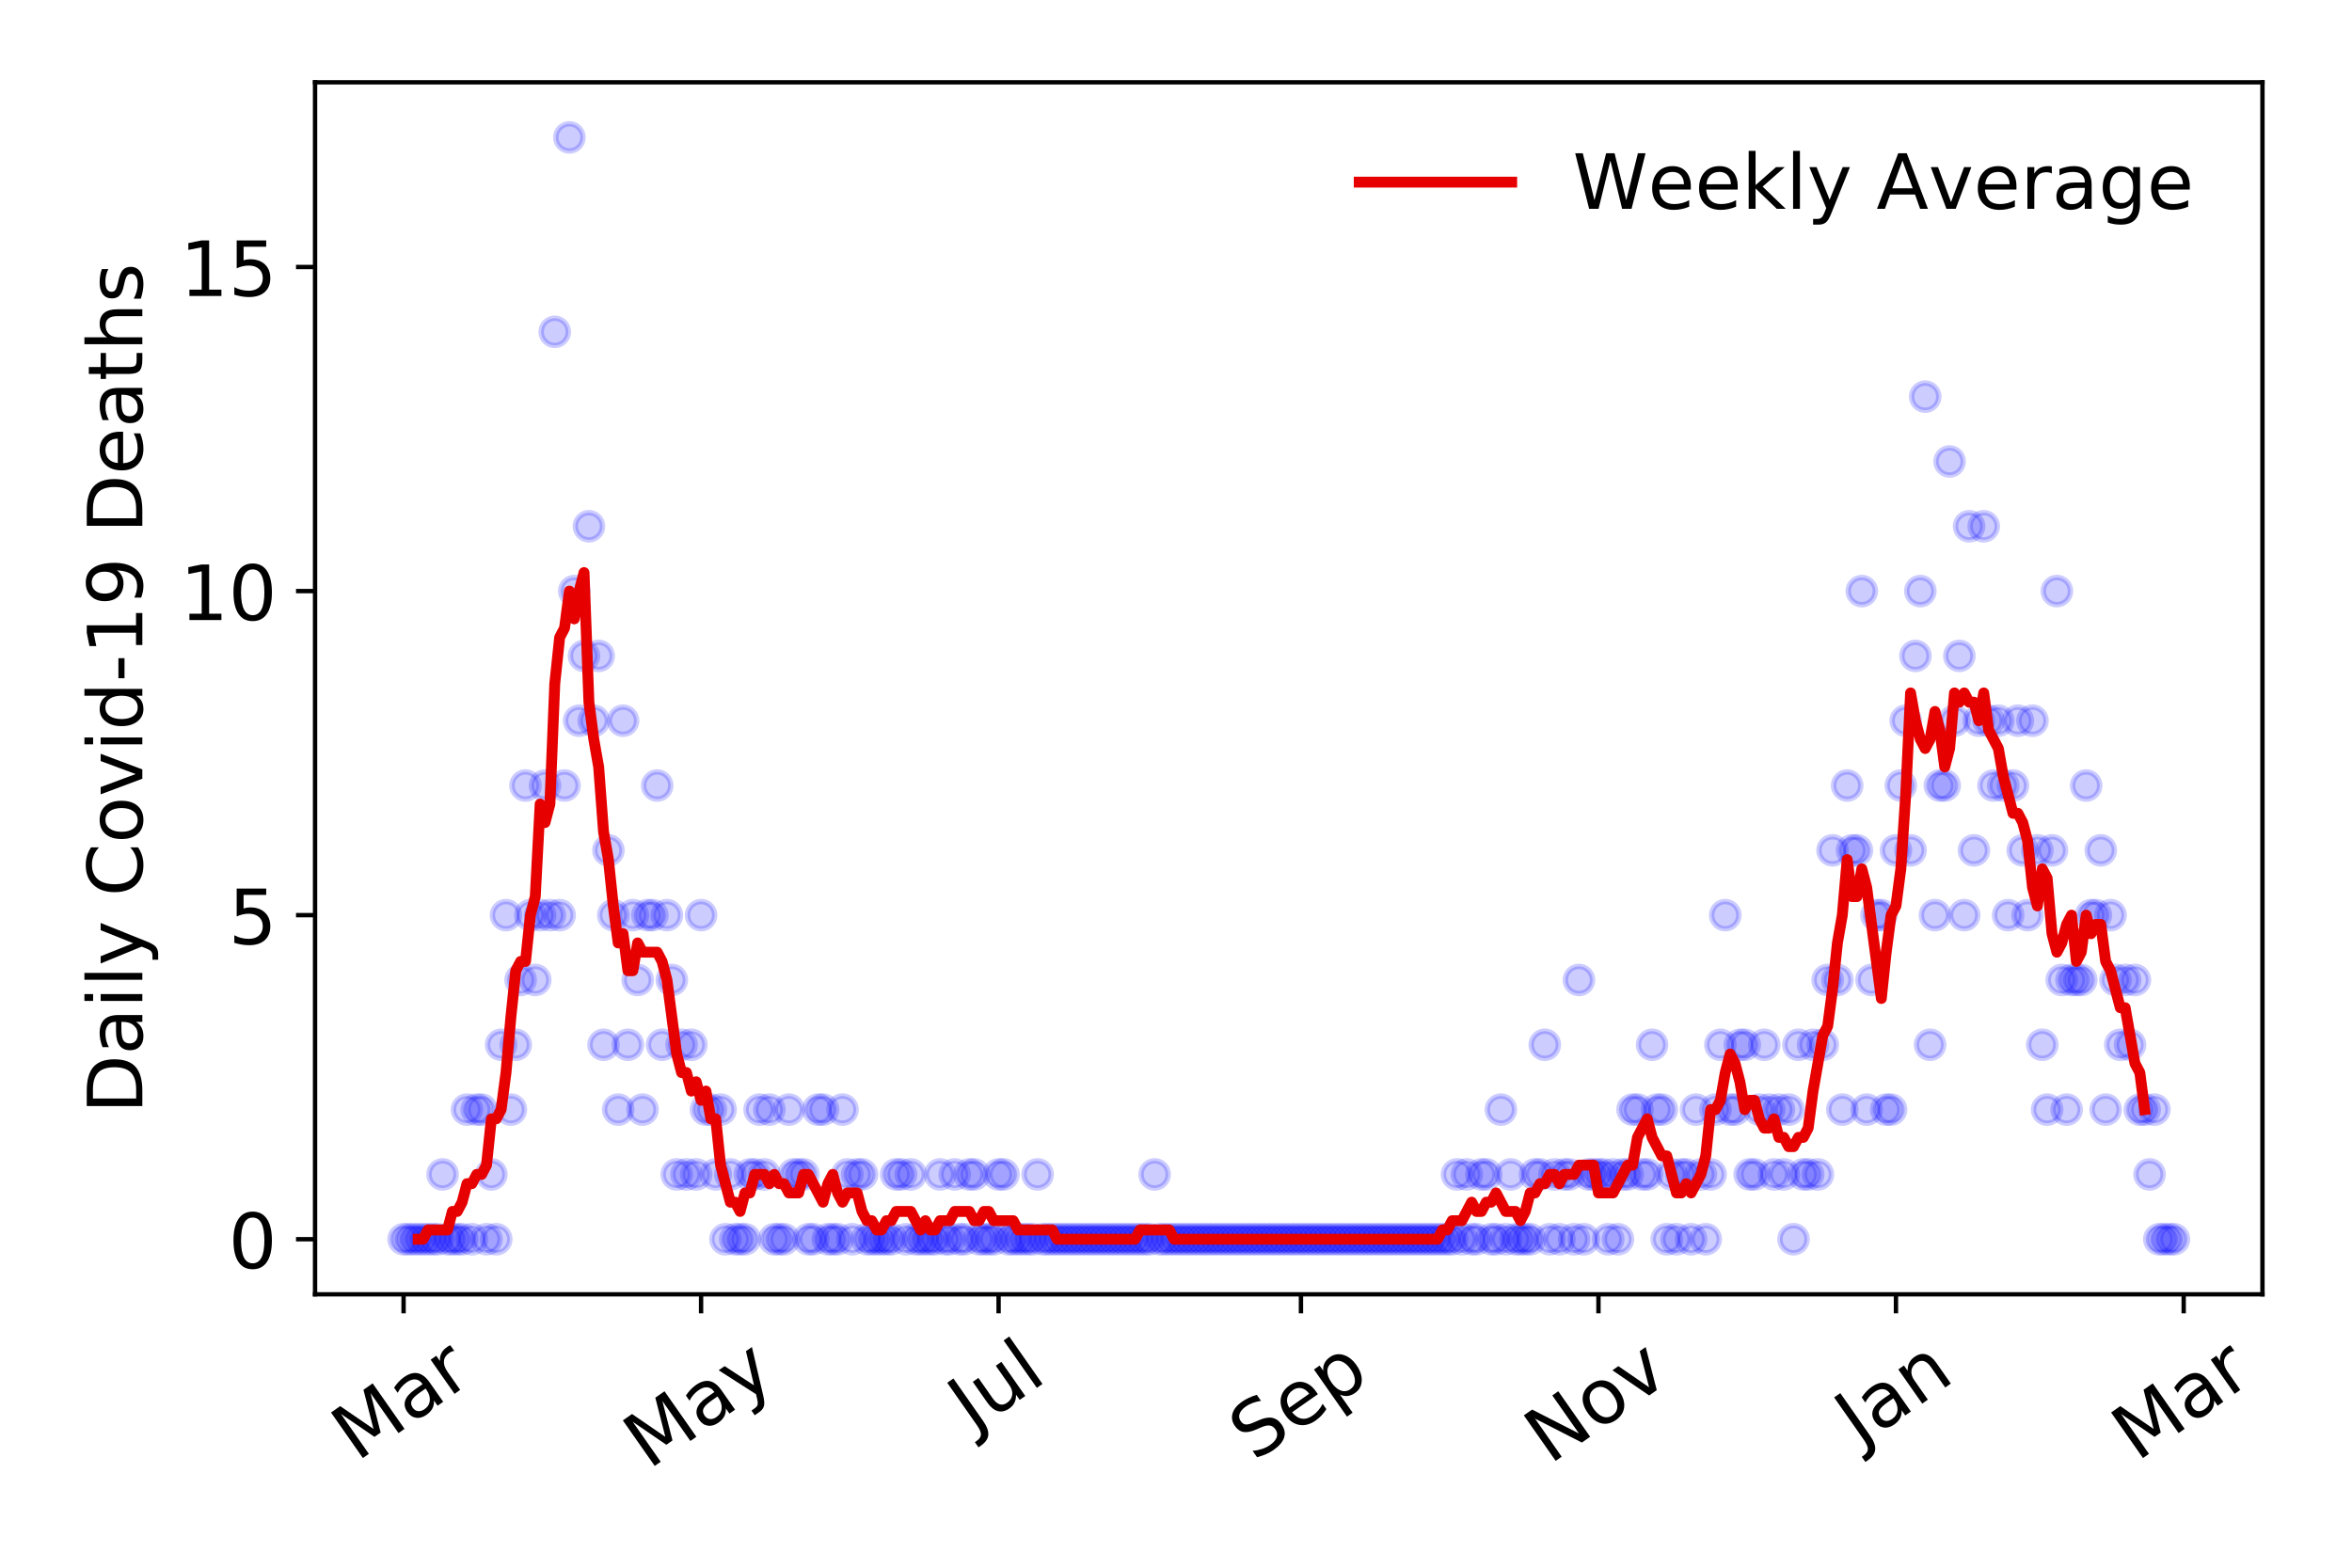 <?xml version="1.0" encoding="utf-8" standalone="no"?>
<!DOCTYPE svg PUBLIC "-//W3C//DTD SVG 1.1//EN"
  "http://www.w3.org/Graphics/SVG/1.1/DTD/svg11.dtd">
<!-- Created with matplotlib (https://matplotlib.org/) -->
<svg height="288pt" version="1.1" viewBox="0 0 432 288" width="432pt" xmlns="http://www.w3.org/2000/svg" xmlns:xlink="http://www.w3.org/1999/xlink">
 <defs>
  <style type="text/css">
*{stroke-linecap:butt;stroke-linejoin:round;}
  </style>
 </defs>
 <g id="figure_1">
  <g id="patch_1">
   <path d="M 0 288 
L 432 288 
L 432 0 
L 0 0 
z
" style="fill:#ffffff;"/>
  </g>
  <g id="axes_1">
   <g id="patch_2">
    <path d="M 57.87 237.778 
L 415.552 237.778 
L 415.552 15.12 
L 57.87 15.12 
z
" style="fill:#ffffff;"/>
   </g>
   <g id="matplotlib.axis_1">
    <g id="xtick_1">
     <g id="line2d_1">
      <defs>
       <path d="M 0 0 
L 0 3.5 
" id="m6a1582e76e" style="stroke:#000000;stroke-width:0.8;"/>
      </defs>
      <g>
       <use style="stroke:#000000;stroke-width:0.8;" x="74.128" xlink:href="#m6a1582e76e" y="237.778"/>
      </g>
     </g>
     <g id="text_1">
      <!-- Mar -->
      <defs>
       <path d="M 9.812 72.906 
L 24.516 72.906 
L 43.109 23.297 
L 61.812 72.906 
L 76.516 72.906 
L 76.516 0 
L 66.891 0 
L 66.891 64.016 
L 48.094 14.016 
L 38.188 14.016 
L 19.391 64.016 
L 19.391 0 
L 9.812 0 
z
" id="DejaVuSans-77"/>
       <path d="M 34.281 27.484 
Q 23.391 27.484 19.188 25 
Q 14.984 22.516 14.984 16.5 
Q 14.984 11.719 18.141 8.906 
Q 21.297 6.109 26.703 6.109 
Q 34.188 6.109 38.703 11.406 
Q 43.219 16.703 43.219 25.484 
L 43.219 27.484 
z
M 52.203 31.203 
L 52.203 0 
L 43.219 0 
L 43.219 8.297 
Q 40.141 3.328 35.547 0.953 
Q 30.953 -1.422 24.312 -1.422 
Q 15.922 -1.422 10.953 3.297 
Q 6 8.016 6 15.922 
Q 6 25.141 12.172 29.828 
Q 18.359 34.516 30.609 34.516 
L 43.219 34.516 
L 43.219 35.406 
Q 43.219 41.609 39.141 45 
Q 35.062 48.391 27.688 48.391 
Q 23 48.391 18.547 47.266 
Q 14.109 46.141 10.016 43.891 
L 10.016 52.203 
Q 14.938 54.109 19.578 55.047 
Q 24.219 56 28.609 56 
Q 40.484 56 46.344 49.844 
Q 52.203 43.703 52.203 31.203 
z
" id="DejaVuSans-97"/>
       <path d="M 41.109 46.297 
Q 39.594 47.172 37.812 47.578 
Q 36.031 48 33.891 48 
Q 26.266 48 22.188 43.047 
Q 18.109 38.094 18.109 28.812 
L 18.109 0 
L 9.078 0 
L 9.078 54.688 
L 18.109 54.688 
L 18.109 46.188 
Q 20.953 51.172 25.484 53.578 
Q 30.031 56 36.531 56 
Q 37.453 56 38.578 55.875 
Q 39.703 55.766 41.062 55.516 
z
" id="DejaVuSans-114"/>
      </defs>
      <g transform="translate(65.526 268.643)rotate(-35)scale(0.14 -0.14)">
       <use xlink:href="#DejaVuSans-77"/>
       <use x="86.279" xlink:href="#DejaVuSans-97"/>
       <use x="147.559" xlink:href="#DejaVuSans-114"/>
      </g>
     </g>
    </g>
    <g id="xtick_2">
     <g id="line2d_2">
      <g>
       <use style="stroke:#000000;stroke-width:0.8;" x="128.77" xlink:href="#m6a1582e76e" y="237.778"/>
      </g>
     </g>
     <g id="text_2">
      <!-- May -->
      <defs>
       <path d="M 32.172 -5.078 
Q 28.375 -14.844 24.75 -17.812 
Q 21.141 -20.797 15.094 -20.797 
L 7.906 -20.797 
L 7.906 -13.281 
L 13.188 -13.281 
Q 16.891 -13.281 18.938 -11.516 
Q 21 -9.766 23.484 -3.219 
L 25.094 0.875 
L 2.984 54.688 
L 12.5 54.688 
L 29.594 11.922 
L 46.688 54.688 
L 56.203 54.688 
z
" id="DejaVuSans-121"/>
      </defs>
      <g transform="translate(119.131 270.094)rotate(-35)scale(0.14 -0.14)">
       <use xlink:href="#DejaVuSans-77"/>
       <use x="86.279" xlink:href="#DejaVuSans-97"/>
       <use x="147.559" xlink:href="#DejaVuSans-121"/>
      </g>
     </g>
    </g>
    <g id="xtick_3">
     <g id="line2d_3">
      <g>
       <use style="stroke:#000000;stroke-width:0.8;" x="183.413" xlink:href="#m6a1582e76e" y="237.778"/>
      </g>
     </g>
     <g id="text_3">
      <!-- Jul -->
      <defs>
       <path d="M 9.812 72.906 
L 19.672 72.906 
L 19.672 5.078 
Q 19.672 -8.109 14.672 -14.062 
Q 9.672 -20.016 -1.422 -20.016 
L -5.172 -20.016 
L -5.172 -11.719 
L -2.094 -11.719 
Q 4.438 -11.719 7.125 -8.047 
Q 9.812 -4.391 9.812 5.078 
z
" id="DejaVuSans-74"/>
       <path d="M 8.5 21.578 
L 8.5 54.688 
L 17.484 54.688 
L 17.484 21.922 
Q 17.484 14.156 20.5 10.266 
Q 23.531 6.391 29.594 6.391 
Q 36.859 6.391 41.078 11.031 
Q 45.312 15.672 45.312 23.688 
L 45.312 54.688 
L 54.297 54.688 
L 54.297 0 
L 45.312 0 
L 45.312 8.406 
Q 42.047 3.422 37.719 1 
Q 33.406 -1.422 27.688 -1.422 
Q 18.266 -1.422 13.375 4.438 
Q 8.5 10.297 8.5 21.578 
z
M 31.109 56 
z
" id="DejaVuSans-117"/>
       <path d="M 9.422 75.984 
L 18.406 75.984 
L 18.406 0 
L 9.422 0 
z
" id="DejaVuSans-108"/>
      </defs>
      <g transform="translate(178.71 263.181)rotate(-35)scale(0.14 -0.14)">
       <use xlink:href="#DejaVuSans-74"/>
       <use x="29.492" xlink:href="#DejaVuSans-117"/>
       <use x="92.871" xlink:href="#DejaVuSans-108"/>
      </g>
     </g>
    </g>
    <g id="xtick_4">
     <g id="line2d_4">
      <g>
       <use style="stroke:#000000;stroke-width:0.8;" x="238.951" xlink:href="#m6a1582e76e" y="237.778"/>
      </g>
     </g>
     <g id="text_4">
      <!-- Sep -->
      <defs>
       <path d="M 53.516 70.516 
L 53.516 60.891 
Q 47.906 63.578 42.922 64.891 
Q 37.938 66.219 33.297 66.219 
Q 25.25 66.219 20.875 63.094 
Q 16.5 59.969 16.5 54.203 
Q 16.5 49.359 19.406 46.891 
Q 22.312 44.438 30.422 42.922 
L 36.375 41.703 
Q 47.406 39.594 52.656 34.297 
Q 57.906 29 57.906 20.125 
Q 57.906 9.516 50.797 4.047 
Q 43.703 -1.422 29.984 -1.422 
Q 24.812 -1.422 18.969 -0.25 
Q 13.141 0.922 6.891 3.219 
L 6.891 13.375 
Q 12.891 10.016 18.656 8.297 
Q 24.422 6.594 29.984 6.594 
Q 38.422 6.594 43.016 9.906 
Q 47.609 13.234 47.609 19.391 
Q 47.609 24.75 44.312 27.781 
Q 41.016 30.812 33.5 32.328 
L 27.484 33.5 
Q 16.453 35.688 11.516 40.375 
Q 6.594 45.062 6.594 53.422 
Q 6.594 63.094 13.406 68.656 
Q 20.219 74.219 32.172 74.219 
Q 37.312 74.219 42.625 73.281 
Q 47.953 72.359 53.516 70.516 
z
" id="DejaVuSans-83"/>
       <path d="M 56.203 29.594 
L 56.203 25.203 
L 14.891 25.203 
Q 15.484 15.922 20.484 11.062 
Q 25.484 6.203 34.422 6.203 
Q 39.594 6.203 44.453 7.469 
Q 49.312 8.734 54.109 11.281 
L 54.109 2.781 
Q 49.266 0.734 44.188 -0.344 
Q 39.109 -1.422 33.891 -1.422 
Q 20.797 -1.422 13.156 6.188 
Q 5.516 13.812 5.516 26.812 
Q 5.516 40.234 12.766 48.109 
Q 20.016 56 32.328 56 
Q 43.359 56 49.781 48.891 
Q 56.203 41.797 56.203 29.594 
z
M 47.219 32.234 
Q 47.125 39.594 43.094 43.984 
Q 39.062 48.391 32.422 48.391 
Q 24.906 48.391 20.391 44.141 
Q 15.875 39.891 15.188 32.172 
z
" id="DejaVuSans-101"/>
       <path d="M 18.109 8.203 
L 18.109 -20.797 
L 9.078 -20.797 
L 9.078 54.688 
L 18.109 54.688 
L 18.109 46.391 
Q 20.953 51.266 25.266 53.625 
Q 29.594 56 35.594 56 
Q 45.562 56 51.781 48.094 
Q 58.016 40.188 58.016 27.297 
Q 58.016 14.406 51.781 6.484 
Q 45.562 -1.422 35.594 -1.422 
Q 29.594 -1.422 25.266 0.953 
Q 20.953 3.328 18.109 8.203 
z
M 48.688 27.297 
Q 48.688 37.203 44.609 42.844 
Q 40.531 48.484 33.406 48.484 
Q 26.266 48.484 22.188 42.844 
Q 18.109 37.203 18.109 27.297 
Q 18.109 17.391 22.188 11.75 
Q 26.266 6.109 33.406 6.109 
Q 40.531 6.109 44.609 11.75 
Q 48.688 17.391 48.688 27.297 
z
" id="DejaVuSans-112"/>
      </defs>
      <g transform="translate(230.358 268.629)rotate(-35)scale(0.14 -0.14)">
       <use xlink:href="#DejaVuSans-83"/>
       <use x="63.477" xlink:href="#DejaVuSans-101"/>
       <use x="125" xlink:href="#DejaVuSans-112"/>
      </g>
     </g>
    </g>
    <g id="xtick_5">
     <g id="line2d_5">
      <g>
       <use style="stroke:#000000;stroke-width:0.8;" x="293.593" xlink:href="#m6a1582e76e" y="237.778"/>
      </g>
     </g>
     <g id="text_5">
      <!-- Nov -->
      <defs>
       <path d="M 9.812 72.906 
L 23.094 72.906 
L 55.422 11.922 
L 55.422 72.906 
L 64.984 72.906 
L 64.984 0 
L 51.703 0 
L 19.391 60.984 
L 19.391 0 
L 9.812 0 
z
" id="DejaVuSans-78"/>
       <path d="M 30.609 48.391 
Q 23.391 48.391 19.188 42.75 
Q 14.984 37.109 14.984 27.297 
Q 14.984 17.484 19.156 11.844 
Q 23.344 6.203 30.609 6.203 
Q 37.797 6.203 41.984 11.859 
Q 46.188 17.531 46.188 27.297 
Q 46.188 37.016 41.984 42.703 
Q 37.797 48.391 30.609 48.391 
z
M 30.609 56 
Q 42.328 56 49.016 48.375 
Q 55.719 40.766 55.719 27.297 
Q 55.719 13.875 49.016 6.219 
Q 42.328 -1.422 30.609 -1.422 
Q 18.844 -1.422 12.172 6.219 
Q 5.516 13.875 5.516 27.297 
Q 5.516 40.766 12.172 48.375 
Q 18.844 56 30.609 56 
z
" id="DejaVuSans-111"/>
       <path d="M 2.984 54.688 
L 12.5 54.688 
L 29.594 8.797 
L 46.688 54.688 
L 56.203 54.688 
L 35.688 0 
L 23.484 0 
z
" id="DejaVuSans-118"/>
      </defs>
      <g transform="translate(284.616 269.166)rotate(-35)scale(0.14 -0.14)">
       <use xlink:href="#DejaVuSans-78"/>
       <use x="74.805" xlink:href="#DejaVuSans-111"/>
       <use x="135.986" xlink:href="#DejaVuSans-118"/>
      </g>
     </g>
    </g>
    <g id="xtick_6">
     <g id="line2d_6">
      <g>
       <use style="stroke:#000000;stroke-width:0.8;" x="348.235" xlink:href="#m6a1582e76e" y="237.778"/>
      </g>
     </g>
     <g id="text_6">
      <!-- Jan -->
      <defs>
       <path d="M 54.891 33.016 
L 54.891 0 
L 45.906 0 
L 45.906 32.719 
Q 45.906 40.484 42.875 44.328 
Q 39.844 48.188 33.797 48.188 
Q 26.516 48.188 22.312 43.547 
Q 18.109 38.922 18.109 30.906 
L 18.109 0 
L 9.078 0 
L 9.078 54.688 
L 18.109 54.688 
L 18.109 46.188 
Q 21.344 51.125 25.703 53.562 
Q 30.078 56 35.797 56 
Q 45.219 56 50.047 50.172 
Q 54.891 44.344 54.891 33.016 
z
" id="DejaVuSans-110"/>
      </defs>
      <g transform="translate(341.611 265.871)rotate(-35)scale(0.14 -0.14)">
       <use xlink:href="#DejaVuSans-74"/>
       <use x="29.492" xlink:href="#DejaVuSans-97"/>
       <use x="90.771" xlink:href="#DejaVuSans-110"/>
      </g>
     </g>
    </g>
    <g id="xtick_7">
     <g id="line2d_7">
      <g>
       <use style="stroke:#000000;stroke-width:0.8;" x="401.086" xlink:href="#m6a1582e76e" y="237.778"/>
      </g>
     </g>
     <g id="text_7">
      <!-- Mar -->
      <g transform="translate(392.483 268.643)rotate(-35)scale(0.14 -0.14)">
       <use xlink:href="#DejaVuSans-77"/>
       <use x="86.279" xlink:href="#DejaVuSans-97"/>
       <use x="147.559" xlink:href="#DejaVuSans-114"/>
      </g>
     </g>
    </g>
   </g>
   <g id="matplotlib.axis_2">
    <g id="ytick_1">
     <g id="line2d_8">
      <defs>
       <path d="M 0 0 
L -3.5 0 
" id="m196243968f" style="stroke:#000000;stroke-width:0.8;"/>
      </defs>
      <g>
       <use style="stroke:#000000;stroke-width:0.8;" x="57.87" xlink:href="#m196243968f" y="227.657"/>
      </g>
     </g>
     <g id="text_8">
      <!-- 0 -->
      <defs>
       <path d="M 31.781 66.406 
Q 24.172 66.406 20.328 58.906 
Q 16.5 51.422 16.5 36.375 
Q 16.5 21.391 20.328 13.891 
Q 24.172 6.391 31.781 6.391 
Q 39.453 6.391 43.281 13.891 
Q 47.125 21.391 47.125 36.375 
Q 47.125 51.422 43.281 58.906 
Q 39.453 66.406 31.781 66.406 
z
M 31.781 74.219 
Q 44.047 74.219 50.516 64.516 
Q 56.984 54.828 56.984 36.375 
Q 56.984 17.969 50.516 8.266 
Q 44.047 -1.422 31.781 -1.422 
Q 19.531 -1.422 13.062 8.266 
Q 6.594 17.969 6.594 36.375 
Q 6.594 54.828 13.062 64.516 
Q 19.531 74.219 31.781 74.219 
z
" id="DejaVuSans-48"/>
      </defs>
      <g transform="translate(41.962 232.976)scale(0.14 -0.14)">
       <use xlink:href="#DejaVuSans-48"/>
      </g>
     </g>
    </g>
    <g id="ytick_2">
     <g id="line2d_9">
      <g>
       <use style="stroke:#000000;stroke-width:0.8;" x="57.87" xlink:href="#m196243968f" y="168.123"/>
      </g>
     </g>
     <g id="text_9">
      <!-- 5 -->
      <defs>
       <path d="M 10.797 72.906 
L 49.516 72.906 
L 49.516 64.594 
L 19.828 64.594 
L 19.828 46.734 
Q 21.969 47.469 24.109 47.828 
Q 26.266 48.188 28.422 48.188 
Q 40.625 48.188 47.75 41.5 
Q 54.891 34.812 54.891 23.391 
Q 54.891 11.625 47.562 5.094 
Q 40.234 -1.422 26.906 -1.422 
Q 22.312 -1.422 17.547 -0.641 
Q 12.797 0.141 7.719 1.703 
L 7.719 11.625 
Q 12.109 9.234 16.797 8.062 
Q 21.484 6.891 26.703 6.891 
Q 35.156 6.891 40.078 11.328 
Q 45.016 15.766 45.016 23.391 
Q 45.016 31 40.078 35.438 
Q 35.156 39.891 26.703 39.891 
Q 22.75 39.891 18.812 39.016 
Q 14.891 38.141 10.797 36.281 
z
" id="DejaVuSans-53"/>
      </defs>
      <g transform="translate(41.962 173.442)scale(0.14 -0.14)">
       <use xlink:href="#DejaVuSans-53"/>
      </g>
     </g>
    </g>
    <g id="ytick_3">
     <g id="line2d_10">
      <g>
       <use style="stroke:#000000;stroke-width:0.8;" x="57.87" xlink:href="#m196243968f" y="108.589"/>
      </g>
     </g>
     <g id="text_10">
      <!-- 10 -->
      <defs>
       <path d="M 12.406 8.297 
L 28.516 8.297 
L 28.516 63.922 
L 10.984 60.406 
L 10.984 69.391 
L 28.422 72.906 
L 38.281 72.906 
L 38.281 8.297 
L 54.391 8.297 
L 54.391 0 
L 12.406 0 
z
" id="DejaVuSans-49"/>
      </defs>
      <g transform="translate(33.055 113.908)scale(0.14 -0.14)">
       <use xlink:href="#DejaVuSans-49"/>
       <use x="63.623" xlink:href="#DejaVuSans-48"/>
      </g>
     </g>
    </g>
    <g id="ytick_4">
     <g id="line2d_11">
      <g>
       <use style="stroke:#000000;stroke-width:0.8;" x="57.87" xlink:href="#m196243968f" y="49.055"/>
      </g>
     </g>
     <g id="text_11">
      <!-- 15 -->
      <g transform="translate(33.055 54.373)scale(0.14 -0.14)">
       <use xlink:href="#DejaVuSans-49"/>
       <use x="63.623" xlink:href="#DejaVuSans-53"/>
      </g>
     </g>
    </g>
    <g id="text_12">
     <!-- Daily Covid-19 Deaths -->
     <defs>
      <path d="M 19.672 64.797 
L 19.672 8.109 
L 31.594 8.109 
Q 46.688 8.109 53.688 14.938 
Q 60.688 21.781 60.688 36.531 
Q 60.688 51.172 53.688 57.984 
Q 46.688 64.797 31.594 64.797 
z
M 9.812 72.906 
L 30.078 72.906 
Q 51.266 72.906 61.172 64.094 
Q 71.094 55.281 71.094 36.531 
Q 71.094 17.672 61.125 8.828 
Q 51.172 0 30.078 0 
L 9.812 0 
z
" id="DejaVuSans-68"/>
      <path d="M 9.422 54.688 
L 18.406 54.688 
L 18.406 0 
L 9.422 0 
z
M 9.422 75.984 
L 18.406 75.984 
L 18.406 64.594 
L 9.422 64.594 
z
" id="DejaVuSans-105"/>
      <path id="DejaVuSans-32"/>
      <path d="M 64.406 67.281 
L 64.406 56.891 
Q 59.422 61.531 53.781 63.812 
Q 48.141 66.109 41.797 66.109 
Q 29.297 66.109 22.656 58.469 
Q 16.016 50.828 16.016 36.375 
Q 16.016 21.969 22.656 14.328 
Q 29.297 6.688 41.797 6.688 
Q 48.141 6.688 53.781 8.984 
Q 59.422 11.281 64.406 15.922 
L 64.406 5.609 
Q 59.234 2.094 53.438 0.328 
Q 47.656 -1.422 41.219 -1.422 
Q 24.656 -1.422 15.125 8.703 
Q 5.609 18.844 5.609 36.375 
Q 5.609 53.953 15.125 64.078 
Q 24.656 74.219 41.219 74.219 
Q 47.75 74.219 53.531 72.484 
Q 59.328 70.75 64.406 67.281 
z
" id="DejaVuSans-67"/>
      <path d="M 45.406 46.391 
L 45.406 75.984 
L 54.391 75.984 
L 54.391 0 
L 45.406 0 
L 45.406 8.203 
Q 42.578 3.328 38.25 0.953 
Q 33.938 -1.422 27.875 -1.422 
Q 17.969 -1.422 11.734 6.484 
Q 5.516 14.406 5.516 27.297 
Q 5.516 40.188 11.734 48.094 
Q 17.969 56 27.875 56 
Q 33.938 56 38.25 53.625 
Q 42.578 51.266 45.406 46.391 
z
M 14.797 27.297 
Q 14.797 17.391 18.875 11.75 
Q 22.953 6.109 30.078 6.109 
Q 37.203 6.109 41.297 11.75 
Q 45.406 17.391 45.406 27.297 
Q 45.406 37.203 41.297 42.844 
Q 37.203 48.484 30.078 48.484 
Q 22.953 48.484 18.875 42.844 
Q 14.797 37.203 14.797 27.297 
z
" id="DejaVuSans-100"/>
      <path d="M 4.891 31.391 
L 31.203 31.391 
L 31.203 23.391 
L 4.891 23.391 
z
" id="DejaVuSans-45"/>
      <path d="M 10.984 1.516 
L 10.984 10.5 
Q 14.703 8.734 18.5 7.812 
Q 22.312 6.891 25.984 6.891 
Q 35.75 6.891 40.891 13.453 
Q 46.047 20.016 46.781 33.406 
Q 43.953 29.203 39.594 26.953 
Q 35.25 24.703 29.984 24.703 
Q 19.047 24.703 12.672 31.312 
Q 6.297 37.938 6.297 49.422 
Q 6.297 60.641 12.938 67.422 
Q 19.578 74.219 30.609 74.219 
Q 43.266 74.219 49.922 64.516 
Q 56.594 54.828 56.594 36.375 
Q 56.594 19.141 48.406 8.859 
Q 40.234 -1.422 26.422 -1.422 
Q 22.703 -1.422 18.891 -0.688 
Q 15.094 0.047 10.984 1.516 
z
M 30.609 32.422 
Q 37.25 32.422 41.125 36.953 
Q 45.016 41.5 45.016 49.422 
Q 45.016 57.281 41.125 61.844 
Q 37.25 66.406 30.609 66.406 
Q 23.969 66.406 20.094 61.844 
Q 16.219 57.281 16.219 49.422 
Q 16.219 41.5 20.094 36.953 
Q 23.969 32.422 30.609 32.422 
z
" id="DejaVuSans-57"/>
      <path d="M 18.312 70.219 
L 18.312 54.688 
L 36.812 54.688 
L 36.812 47.703 
L 18.312 47.703 
L 18.312 18.016 
Q 18.312 11.328 20.141 9.422 
Q 21.969 7.516 27.594 7.516 
L 36.812 7.516 
L 36.812 0 
L 27.594 0 
Q 17.188 0 13.234 3.875 
Q 9.281 7.766 9.281 18.016 
L 9.281 47.703 
L 2.688 47.703 
L 2.688 54.688 
L 9.281 54.688 
L 9.281 70.219 
z
" id="DejaVuSans-116"/>
      <path d="M 54.891 33.016 
L 54.891 0 
L 45.906 0 
L 45.906 32.719 
Q 45.906 40.484 42.875 44.328 
Q 39.844 48.188 33.797 48.188 
Q 26.516 48.188 22.312 43.547 
Q 18.109 38.922 18.109 30.906 
L 18.109 0 
L 9.078 0 
L 9.078 75.984 
L 18.109 75.984 
L 18.109 46.188 
Q 21.344 51.125 25.703 53.562 
Q 30.078 56 35.797 56 
Q 45.219 56 50.047 50.172 
Q 54.891 44.344 54.891 33.016 
z
" id="DejaVuSans-104"/>
      <path d="M 44.281 53.078 
L 44.281 44.578 
Q 40.484 46.531 36.375 47.5 
Q 32.281 48.484 27.875 48.484 
Q 21.188 48.484 17.844 46.438 
Q 14.5 44.391 14.5 40.281 
Q 14.5 37.156 16.891 35.375 
Q 19.281 33.594 26.516 31.984 
L 29.594 31.297 
Q 39.156 29.25 43.188 25.516 
Q 47.219 21.781 47.219 15.094 
Q 47.219 7.469 41.188 3.016 
Q 35.156 -1.422 24.609 -1.422 
Q 20.219 -1.422 15.453 -0.562 
Q 10.688 0.297 5.422 2 
L 5.422 11.281 
Q 10.406 8.688 15.234 7.391 
Q 20.062 6.109 24.812 6.109 
Q 31.156 6.109 34.562 8.281 
Q 37.984 10.453 37.984 14.406 
Q 37.984 18.062 35.516 20.016 
Q 33.062 21.969 24.703 23.781 
L 21.578 24.516 
Q 13.234 26.266 9.516 29.906 
Q 5.812 33.547 5.812 39.891 
Q 5.812 47.609 11.281 51.797 
Q 16.75 56 26.812 56 
Q 31.781 56 36.172 55.266 
Q 40.578 54.547 44.281 53.078 
z
" id="DejaVuSans-115"/>
     </defs>
     <g transform="translate(26.143 204.56)rotate(-90)scale(0.14 -0.14)">
      <use xlink:href="#DejaVuSans-68"/>
      <use x="77.002" xlink:href="#DejaVuSans-97"/>
      <use x="138.281" xlink:href="#DejaVuSans-105"/>
      <use x="166.064" xlink:href="#DejaVuSans-108"/>
      <use x="193.848" xlink:href="#DejaVuSans-121"/>
      <use x="253.027" xlink:href="#DejaVuSans-32"/>
      <use x="284.814" xlink:href="#DejaVuSans-67"/>
      <use x="354.639" xlink:href="#DejaVuSans-111"/>
      <use x="415.82" xlink:href="#DejaVuSans-118"/>
      <use x="475" xlink:href="#DejaVuSans-105"/>
      <use x="502.783" xlink:href="#DejaVuSans-100"/>
      <use x="566.26" xlink:href="#DejaVuSans-45"/>
      <use x="602.344" xlink:href="#DejaVuSans-49"/>
      <use x="665.967" xlink:href="#DejaVuSans-57"/>
      <use x="729.59" xlink:href="#DejaVuSans-32"/>
      <use x="761.377" xlink:href="#DejaVuSans-68"/>
      <use x="838.379" xlink:href="#DejaVuSans-101"/>
      <use x="899.902" xlink:href="#DejaVuSans-97"/>
      <use x="961.182" xlink:href="#DejaVuSans-116"/>
      <use x="1000.391" xlink:href="#DejaVuSans-104"/>
      <use x="1063.77" xlink:href="#DejaVuSans-115"/>
     </g>
    </g>
   </g>
   <g id="line2d_12">
    <defs>
     <path d="M 0 2.5 
C 0.663 2.5 1.299 2.237 1.768 1.768 
C 2.237 1.299 2.5 0.663 2.5 0 
C 2.5 -0.663 2.237 -1.299 1.768 -1.768 
C 1.299 -2.237 0.663 -2.5 0 -2.5 
C -0.663 -2.5 -1.299 -2.237 -1.768 -1.768 
C -2.237 -1.299 -2.5 -0.663 -2.5 0 
C -2.5 0.663 -2.237 1.299 -1.768 1.768 
C -1.299 2.237 -0.663 2.5 0 2.5 
z
" id="m978a935d93" style="stroke:#0000ff;stroke-opacity:0.2;"/>
    </defs>
    <g clip-path="url(#pa2424cb49f)">
     <use style="fill:#0000ff;fill-opacity:0.2;stroke:#0000ff;stroke-opacity:0.2;" x="74.128" xlink:href="#m978a935d93" y="227.657"/>
     <use style="fill:#0000ff;fill-opacity:0.2;stroke:#0000ff;stroke-opacity:0.2;" x="75.024" xlink:href="#m978a935d93" y="227.657"/>
     <use style="fill:#0000ff;fill-opacity:0.2;stroke:#0000ff;stroke-opacity:0.2;" x="75.92" xlink:href="#m978a935d93" y="227.657"/>
     <use style="fill:#0000ff;fill-opacity:0.2;stroke:#0000ff;stroke-opacity:0.2;" x="76.816" xlink:href="#m978a935d93" y="227.657"/>
     <use style="fill:#0000ff;fill-opacity:0.2;stroke:#0000ff;stroke-opacity:0.2;" x="77.711" xlink:href="#m978a935d93" y="227.657"/>
     <use style="fill:#0000ff;fill-opacity:0.2;stroke:#0000ff;stroke-opacity:0.2;" x="78.607" xlink:href="#m978a935d93" y="227.657"/>
     <use style="fill:#0000ff;fill-opacity:0.2;stroke:#0000ff;stroke-opacity:0.2;" x="79.503" xlink:href="#m978a935d93" y="227.657"/>
     <use style="fill:#0000ff;fill-opacity:0.2;stroke:#0000ff;stroke-opacity:0.2;" x="80.399" xlink:href="#m978a935d93" y="227.657"/>
     <use style="fill:#0000ff;fill-opacity:0.2;stroke:#0000ff;stroke-opacity:0.2;" x="81.294" xlink:href="#m978a935d93" y="215.75"/>
     <use style="fill:#0000ff;fill-opacity:0.2;stroke:#0000ff;stroke-opacity:0.2;" x="82.19" xlink:href="#m978a935d93" y="227.657"/>
     <use style="fill:#0000ff;fill-opacity:0.2;stroke:#0000ff;stroke-opacity:0.2;" x="83.086" xlink:href="#m978a935d93" y="227.657"/>
     <use style="fill:#0000ff;fill-opacity:0.2;stroke:#0000ff;stroke-opacity:0.2;" x="83.982" xlink:href="#m978a935d93" y="227.657"/>
     <use style="fill:#0000ff;fill-opacity:0.2;stroke:#0000ff;stroke-opacity:0.2;" x="84.878" xlink:href="#m978a935d93" y="227.657"/>
     <use style="fill:#0000ff;fill-opacity:0.2;stroke:#0000ff;stroke-opacity:0.2;" x="85.773" xlink:href="#m978a935d93" y="203.844"/>
     <use style="fill:#0000ff;fill-opacity:0.2;stroke:#0000ff;stroke-opacity:0.2;" x="86.669" xlink:href="#m978a935d93" y="227.657"/>
     <use style="fill:#0000ff;fill-opacity:0.2;stroke:#0000ff;stroke-opacity:0.2;" x="87.565" xlink:href="#m978a935d93" y="203.844"/>
     <use style="fill:#0000ff;fill-opacity:0.2;stroke:#0000ff;stroke-opacity:0.2;" x="88.461" xlink:href="#m978a935d93" y="203.844"/>
     <use style="fill:#0000ff;fill-opacity:0.2;stroke:#0000ff;stroke-opacity:0.2;" x="89.356" xlink:href="#m978a935d93" y="227.657"/>
     <use style="fill:#0000ff;fill-opacity:0.2;stroke:#0000ff;stroke-opacity:0.2;" x="90.252" xlink:href="#m978a935d93" y="215.75"/>
     <use style="fill:#0000ff;fill-opacity:0.2;stroke:#0000ff;stroke-opacity:0.2;" x="91.148" xlink:href="#m978a935d93" y="227.657"/>
     <use style="fill:#0000ff;fill-opacity:0.2;stroke:#0000ff;stroke-opacity:0.2;" x="92.044" xlink:href="#m978a935d93" y="191.937"/>
     <use style="fill:#0000ff;fill-opacity:0.2;stroke:#0000ff;stroke-opacity:0.2;" x="92.94" xlink:href="#m978a935d93" y="168.123"/>
     <use style="fill:#0000ff;fill-opacity:0.2;stroke:#0000ff;stroke-opacity:0.2;" x="93.835" xlink:href="#m978a935d93" y="203.844"/>
     <use style="fill:#0000ff;fill-opacity:0.2;stroke:#0000ff;stroke-opacity:0.2;" x="94.731" xlink:href="#m978a935d93" y="191.937"/>
     <use style="fill:#0000ff;fill-opacity:0.2;stroke:#0000ff;stroke-opacity:0.2;" x="95.627" xlink:href="#m978a935d93" y="180.03"/>
     <use style="fill:#0000ff;fill-opacity:0.2;stroke:#0000ff;stroke-opacity:0.2;" x="96.523" xlink:href="#m978a935d93" y="144.309"/>
     <use style="fill:#0000ff;fill-opacity:0.2;stroke:#0000ff;stroke-opacity:0.2;" x="97.418" xlink:href="#m978a935d93" y="168.123"/>
     <use style="fill:#0000ff;fill-opacity:0.2;stroke:#0000ff;stroke-opacity:0.2;" x="98.314" xlink:href="#m978a935d93" y="180.03"/>
     <use style="fill:#0000ff;fill-opacity:0.2;stroke:#0000ff;stroke-opacity:0.2;" x="99.21" xlink:href="#m978a935d93" y="168.123"/>
     <use style="fill:#0000ff;fill-opacity:0.2;stroke:#0000ff;stroke-opacity:0.2;" x="100.106" xlink:href="#m978a935d93" y="144.309"/>
     <use style="fill:#0000ff;fill-opacity:0.2;stroke:#0000ff;stroke-opacity:0.2;" x="101.002" xlink:href="#m978a935d93" y="168.123"/>
     <use style="fill:#0000ff;fill-opacity:0.2;stroke:#0000ff;stroke-opacity:0.2;" x="101.897" xlink:href="#m978a935d93" y="60.961"/>
     <use style="fill:#0000ff;fill-opacity:0.2;stroke:#0000ff;stroke-opacity:0.2;" x="102.793" xlink:href="#m978a935d93" y="168.123"/>
     <use style="fill:#0000ff;fill-opacity:0.2;stroke:#0000ff;stroke-opacity:0.2;" x="103.689" xlink:href="#m978a935d93" y="144.309"/>
     <use style="fill:#0000ff;fill-opacity:0.2;stroke:#0000ff;stroke-opacity:0.2;" x="104.585" xlink:href="#m978a935d93" y="25.241"/>
     <use style="fill:#0000ff;fill-opacity:0.2;stroke:#0000ff;stroke-opacity:0.2;" x="105.48" xlink:href="#m978a935d93" y="108.589"/>
     <use style="fill:#0000ff;fill-opacity:0.2;stroke:#0000ff;stroke-opacity:0.2;" x="106.376" xlink:href="#m978a935d93" y="132.403"/>
     <use style="fill:#0000ff;fill-opacity:0.2;stroke:#0000ff;stroke-opacity:0.2;" x="107.272" xlink:href="#m978a935d93" y="120.496"/>
     <use style="fill:#0000ff;fill-opacity:0.2;stroke:#0000ff;stroke-opacity:0.2;" x="108.168" xlink:href="#m978a935d93" y="96.682"/>
     <use style="fill:#0000ff;fill-opacity:0.2;stroke:#0000ff;stroke-opacity:0.2;" x="109.063" xlink:href="#m978a935d93" y="132.403"/>
     <use style="fill:#0000ff;fill-opacity:0.2;stroke:#0000ff;stroke-opacity:0.2;" x="109.959" xlink:href="#m978a935d93" y="120.496"/>
     <use style="fill:#0000ff;fill-opacity:0.2;stroke:#0000ff;stroke-opacity:0.2;" x="110.855" xlink:href="#m978a935d93" y="191.937"/>
     <use style="fill:#0000ff;fill-opacity:0.2;stroke:#0000ff;stroke-opacity:0.2;" x="111.751" xlink:href="#m978a935d93" y="156.216"/>
     <use style="fill:#0000ff;fill-opacity:0.2;stroke:#0000ff;stroke-opacity:0.2;" x="112.647" xlink:href="#m978a935d93" y="168.123"/>
     <use style="fill:#0000ff;fill-opacity:0.2;stroke:#0000ff;stroke-opacity:0.2;" x="113.542" xlink:href="#m978a935d93" y="203.844"/>
     <use style="fill:#0000ff;fill-opacity:0.2;stroke:#0000ff;stroke-opacity:0.2;" x="114.438" xlink:href="#m978a935d93" y="132.403"/>
     <use style="fill:#0000ff;fill-opacity:0.2;stroke:#0000ff;stroke-opacity:0.2;" x="115.334" xlink:href="#m978a935d93" y="191.937"/>
     <use style="fill:#0000ff;fill-opacity:0.2;stroke:#0000ff;stroke-opacity:0.2;" x="116.23" xlink:href="#m978a935d93" y="168.123"/>
     <use style="fill:#0000ff;fill-opacity:0.2;stroke:#0000ff;stroke-opacity:0.2;" x="117.125" xlink:href="#m978a935d93" y="180.03"/>
     <use style="fill:#0000ff;fill-opacity:0.2;stroke:#0000ff;stroke-opacity:0.2;" x="118.021" xlink:href="#m978a935d93" y="203.844"/>
     <use style="fill:#0000ff;fill-opacity:0.2;stroke:#0000ff;stroke-opacity:0.2;" x="118.917" xlink:href="#m978a935d93" y="168.123"/>
     <use style="fill:#0000ff;fill-opacity:0.2;stroke:#0000ff;stroke-opacity:0.2;" x="119.813" xlink:href="#m978a935d93" y="168.123"/>
     <use style="fill:#0000ff;fill-opacity:0.2;stroke:#0000ff;stroke-opacity:0.2;" x="120.709" xlink:href="#m978a935d93" y="144.309"/>
     <use style="fill:#0000ff;fill-opacity:0.2;stroke:#0000ff;stroke-opacity:0.2;" x="121.604" xlink:href="#m978a935d93" y="191.937"/>
     <use style="fill:#0000ff;fill-opacity:0.2;stroke:#0000ff;stroke-opacity:0.2;" x="122.5" xlink:href="#m978a935d93" y="168.123"/>
     <use style="fill:#0000ff;fill-opacity:0.2;stroke:#0000ff;stroke-opacity:0.2;" x="123.396" xlink:href="#m978a935d93" y="180.03"/>
     <use style="fill:#0000ff;fill-opacity:0.2;stroke:#0000ff;stroke-opacity:0.2;" x="124.292" xlink:href="#m978a935d93" y="215.75"/>
     <use style="fill:#0000ff;fill-opacity:0.2;stroke:#0000ff;stroke-opacity:0.2;" x="125.187" xlink:href="#m978a935d93" y="191.937"/>
     <use style="fill:#0000ff;fill-opacity:0.2;stroke:#0000ff;stroke-opacity:0.2;" x="126.083" xlink:href="#m978a935d93" y="215.75"/>
     <use style="fill:#0000ff;fill-opacity:0.2;stroke:#0000ff;stroke-opacity:0.2;" x="126.979" xlink:href="#m978a935d93" y="191.937"/>
     <use style="fill:#0000ff;fill-opacity:0.2;stroke:#0000ff;stroke-opacity:0.2;" x="127.875" xlink:href="#m978a935d93" y="215.75"/>
     <use style="fill:#0000ff;fill-opacity:0.2;stroke:#0000ff;stroke-opacity:0.2;" x="128.77" xlink:href="#m978a935d93" y="168.123"/>
     <use style="fill:#0000ff;fill-opacity:0.2;stroke:#0000ff;stroke-opacity:0.2;" x="129.666" xlink:href="#m978a935d93" y="203.844"/>
     <use style="fill:#0000ff;fill-opacity:0.2;stroke:#0000ff;stroke-opacity:0.2;" x="130.562" xlink:href="#m978a935d93" y="203.844"/>
     <use style="fill:#0000ff;fill-opacity:0.2;stroke:#0000ff;stroke-opacity:0.2;" x="131.458" xlink:href="#m978a935d93" y="215.75"/>
     <use style="fill:#0000ff;fill-opacity:0.2;stroke:#0000ff;stroke-opacity:0.2;" x="132.354" xlink:href="#m978a935d93" y="203.844"/>
     <use style="fill:#0000ff;fill-opacity:0.2;stroke:#0000ff;stroke-opacity:0.2;" x="133.249" xlink:href="#m978a935d93" y="227.657"/>
     <use style="fill:#0000ff;fill-opacity:0.2;stroke:#0000ff;stroke-opacity:0.2;" x="134.145" xlink:href="#m978a935d93" y="215.75"/>
     <use style="fill:#0000ff;fill-opacity:0.2;stroke:#0000ff;stroke-opacity:0.2;" x="135.041" xlink:href="#m978a935d93" y="227.657"/>
     <use style="fill:#0000ff;fill-opacity:0.2;stroke:#0000ff;stroke-opacity:0.2;" x="135.937" xlink:href="#m978a935d93" y="227.657"/>
     <use style="fill:#0000ff;fill-opacity:0.2;stroke:#0000ff;stroke-opacity:0.2;" x="136.832" xlink:href="#m978a935d93" y="227.657"/>
     <use style="fill:#0000ff;fill-opacity:0.2;stroke:#0000ff;stroke-opacity:0.2;" x="137.728" xlink:href="#m978a935d93" y="215.75"/>
     <use style="fill:#0000ff;fill-opacity:0.2;stroke:#0000ff;stroke-opacity:0.2;" x="138.624" xlink:href="#m978a935d93" y="215.75"/>
     <use style="fill:#0000ff;fill-opacity:0.2;stroke:#0000ff;stroke-opacity:0.2;" x="139.52" xlink:href="#m978a935d93" y="203.844"/>
     <use style="fill:#0000ff;fill-opacity:0.2;stroke:#0000ff;stroke-opacity:0.2;" x="140.416" xlink:href="#m978a935d93" y="215.75"/>
     <use style="fill:#0000ff;fill-opacity:0.2;stroke:#0000ff;stroke-opacity:0.2;" x="141.311" xlink:href="#m978a935d93" y="203.844"/>
     <use style="fill:#0000ff;fill-opacity:0.2;stroke:#0000ff;stroke-opacity:0.2;" x="142.207" xlink:href="#m978a935d93" y="227.657"/>
     <use style="fill:#0000ff;fill-opacity:0.2;stroke:#0000ff;stroke-opacity:0.2;" x="143.103" xlink:href="#m978a935d93" y="227.657"/>
     <use style="fill:#0000ff;fill-opacity:0.2;stroke:#0000ff;stroke-opacity:0.2;" x="143.999" xlink:href="#m978a935d93" y="227.657"/>
     <use style="fill:#0000ff;fill-opacity:0.2;stroke:#0000ff;stroke-opacity:0.2;" x="144.894" xlink:href="#m978a935d93" y="203.844"/>
     <use style="fill:#0000ff;fill-opacity:0.2;stroke:#0000ff;stroke-opacity:0.2;" x="145.79" xlink:href="#m978a935d93" y="215.75"/>
     <use style="fill:#0000ff;fill-opacity:0.2;stroke:#0000ff;stroke-opacity:0.2;" x="146.686" xlink:href="#m978a935d93" y="215.75"/>
     <use style="fill:#0000ff;fill-opacity:0.2;stroke:#0000ff;stroke-opacity:0.2;" x="147.582" xlink:href="#m978a935d93" y="215.75"/>
     <use style="fill:#0000ff;fill-opacity:0.2;stroke:#0000ff;stroke-opacity:0.2;" x="148.478" xlink:href="#m978a935d93" y="227.657"/>
     <use style="fill:#0000ff;fill-opacity:0.2;stroke:#0000ff;stroke-opacity:0.2;" x="149.373" xlink:href="#m978a935d93" y="227.657"/>
     <use style="fill:#0000ff;fill-opacity:0.2;stroke:#0000ff;stroke-opacity:0.2;" x="150.269" xlink:href="#m978a935d93" y="203.844"/>
     <use style="fill:#0000ff;fill-opacity:0.2;stroke:#0000ff;stroke-opacity:0.2;" x="151.165" xlink:href="#m978a935d93" y="203.844"/>
     <use style="fill:#0000ff;fill-opacity:0.2;stroke:#0000ff;stroke-opacity:0.2;" x="152.061" xlink:href="#m978a935d93" y="227.657"/>
     <use style="fill:#0000ff;fill-opacity:0.2;stroke:#0000ff;stroke-opacity:0.2;" x="152.956" xlink:href="#m978a935d93" y="227.657"/>
     <use style="fill:#0000ff;fill-opacity:0.2;stroke:#0000ff;stroke-opacity:0.2;" x="153.852" xlink:href="#m978a935d93" y="227.657"/>
     <use style="fill:#0000ff;fill-opacity:0.2;stroke:#0000ff;stroke-opacity:0.2;" x="154.748" xlink:href="#m978a935d93" y="203.844"/>
     <use style="fill:#0000ff;fill-opacity:0.2;stroke:#0000ff;stroke-opacity:0.2;" x="155.644" xlink:href="#m978a935d93" y="215.75"/>
     <use style="fill:#0000ff;fill-opacity:0.2;stroke:#0000ff;stroke-opacity:0.2;" x="156.539" xlink:href="#m978a935d93" y="227.657"/>
     <use style="fill:#0000ff;fill-opacity:0.2;stroke:#0000ff;stroke-opacity:0.2;" x="157.435" xlink:href="#m978a935d93" y="215.75"/>
     <use style="fill:#0000ff;fill-opacity:0.2;stroke:#0000ff;stroke-opacity:0.2;" x="158.331" xlink:href="#m978a935d93" y="215.75"/>
     <use style="fill:#0000ff;fill-opacity:0.2;stroke:#0000ff;stroke-opacity:0.2;" x="159.227" xlink:href="#m978a935d93" y="227.657"/>
     <use style="fill:#0000ff;fill-opacity:0.2;stroke:#0000ff;stroke-opacity:0.2;" x="160.123" xlink:href="#m978a935d93" y="227.657"/>
     <use style="fill:#0000ff;fill-opacity:0.2;stroke:#0000ff;stroke-opacity:0.2;" x="161.018" xlink:href="#m978a935d93" y="227.657"/>
     <use style="fill:#0000ff;fill-opacity:0.2;stroke:#0000ff;stroke-opacity:0.2;" x="161.914" xlink:href="#m978a935d93" y="227.657"/>
     <use style="fill:#0000ff;fill-opacity:0.2;stroke:#0000ff;stroke-opacity:0.2;" x="162.81" xlink:href="#m978a935d93" y="227.657"/>
     <use style="fill:#0000ff;fill-opacity:0.2;stroke:#0000ff;stroke-opacity:0.2;" x="163.706" xlink:href="#m978a935d93" y="227.657"/>
     <use style="fill:#0000ff;fill-opacity:0.2;stroke:#0000ff;stroke-opacity:0.2;" x="164.601" xlink:href="#m978a935d93" y="215.75"/>
     <use style="fill:#0000ff;fill-opacity:0.2;stroke:#0000ff;stroke-opacity:0.2;" x="165.497" xlink:href="#m978a935d93" y="215.75"/>
     <use style="fill:#0000ff;fill-opacity:0.2;stroke:#0000ff;stroke-opacity:0.2;" x="166.393" xlink:href="#m978a935d93" y="227.657"/>
     <use style="fill:#0000ff;fill-opacity:0.2;stroke:#0000ff;stroke-opacity:0.2;" x="167.289" xlink:href="#m978a935d93" y="215.75"/>
     <use style="fill:#0000ff;fill-opacity:0.2;stroke:#0000ff;stroke-opacity:0.2;" x="168.185" xlink:href="#m978a935d93" y="227.657"/>
     <use style="fill:#0000ff;fill-opacity:0.2;stroke:#0000ff;stroke-opacity:0.2;" x="169.08" xlink:href="#m978a935d93" y="227.657"/>
     <use style="fill:#0000ff;fill-opacity:0.2;stroke:#0000ff;stroke-opacity:0.2;" x="169.976" xlink:href="#m978a935d93" y="227.657"/>
     <use style="fill:#0000ff;fill-opacity:0.2;stroke:#0000ff;stroke-opacity:0.2;" x="170.872" xlink:href="#m978a935d93" y="227.657"/>
     <use style="fill:#0000ff;fill-opacity:0.2;stroke:#0000ff;stroke-opacity:0.2;" x="171.768" xlink:href="#m978a935d93" y="227.657"/>
     <use style="fill:#0000ff;fill-opacity:0.2;stroke:#0000ff;stroke-opacity:0.2;" x="172.663" xlink:href="#m978a935d93" y="215.75"/>
     <use style="fill:#0000ff;fill-opacity:0.2;stroke:#0000ff;stroke-opacity:0.2;" x="173.559" xlink:href="#m978a935d93" y="227.657"/>
     <use style="fill:#0000ff;fill-opacity:0.2;stroke:#0000ff;stroke-opacity:0.2;" x="174.455" xlink:href="#m978a935d93" y="227.657"/>
     <use style="fill:#0000ff;fill-opacity:0.2;stroke:#0000ff;stroke-opacity:0.2;" x="175.351" xlink:href="#m978a935d93" y="215.75"/>
     <use style="fill:#0000ff;fill-opacity:0.2;stroke:#0000ff;stroke-opacity:0.2;" x="176.246" xlink:href="#m978a935d93" y="227.657"/>
     <use style="fill:#0000ff;fill-opacity:0.2;stroke:#0000ff;stroke-opacity:0.2;" x="177.142" xlink:href="#m978a935d93" y="227.657"/>
     <use style="fill:#0000ff;fill-opacity:0.2;stroke:#0000ff;stroke-opacity:0.2;" x="178.038" xlink:href="#m978a935d93" y="215.75"/>
     <use style="fill:#0000ff;fill-opacity:0.2;stroke:#0000ff;stroke-opacity:0.2;" x="178.934" xlink:href="#m978a935d93" y="215.75"/>
     <use style="fill:#0000ff;fill-opacity:0.2;stroke:#0000ff;stroke-opacity:0.2;" x="179.83" xlink:href="#m978a935d93" y="227.657"/>
     <use style="fill:#0000ff;fill-opacity:0.2;stroke:#0000ff;stroke-opacity:0.2;" x="180.725" xlink:href="#m978a935d93" y="227.657"/>
     <use style="fill:#0000ff;fill-opacity:0.2;stroke:#0000ff;stroke-opacity:0.2;" x="181.621" xlink:href="#m978a935d93" y="227.657"/>
     <use style="fill:#0000ff;fill-opacity:0.2;stroke:#0000ff;stroke-opacity:0.2;" x="182.517" xlink:href="#m978a935d93" y="227.657"/>
     <use style="fill:#0000ff;fill-opacity:0.2;stroke:#0000ff;stroke-opacity:0.2;" x="183.413" xlink:href="#m978a935d93" y="215.75"/>
     <use style="fill:#0000ff;fill-opacity:0.2;stroke:#0000ff;stroke-opacity:0.2;" x="184.308" xlink:href="#m978a935d93" y="215.75"/>
     <use style="fill:#0000ff;fill-opacity:0.2;stroke:#0000ff;stroke-opacity:0.2;" x="185.204" xlink:href="#m978a935d93" y="227.657"/>
     <use style="fill:#0000ff;fill-opacity:0.2;stroke:#0000ff;stroke-opacity:0.2;" x="186.1" xlink:href="#m978a935d93" y="227.657"/>
     <use style="fill:#0000ff;fill-opacity:0.2;stroke:#0000ff;stroke-opacity:0.2;" x="186.996" xlink:href="#m978a935d93" y="227.657"/>
     <use style="fill:#0000ff;fill-opacity:0.2;stroke:#0000ff;stroke-opacity:0.2;" x="187.892" xlink:href="#m978a935d93" y="227.657"/>
     <use style="fill:#0000ff;fill-opacity:0.2;stroke:#0000ff;stroke-opacity:0.2;" x="188.787" xlink:href="#m978a935d93" y="227.657"/>
     <use style="fill:#0000ff;fill-opacity:0.2;stroke:#0000ff;stroke-opacity:0.2;" x="189.683" xlink:href="#m978a935d93" y="227.657"/>
     <use style="fill:#0000ff;fill-opacity:0.2;stroke:#0000ff;stroke-opacity:0.2;" x="190.579" xlink:href="#m978a935d93" y="215.75"/>
     <use style="fill:#0000ff;fill-opacity:0.2;stroke:#0000ff;stroke-opacity:0.2;" x="191.475" xlink:href="#m978a935d93" y="227.657"/>
     <use style="fill:#0000ff;fill-opacity:0.2;stroke:#0000ff;stroke-opacity:0.2;" x="192.37" xlink:href="#m978a935d93" y="227.657"/>
     <use style="fill:#0000ff;fill-opacity:0.2;stroke:#0000ff;stroke-opacity:0.2;" x="193.266" xlink:href="#m978a935d93" y="227.657"/>
     <use style="fill:#0000ff;fill-opacity:0.2;stroke:#0000ff;stroke-opacity:0.2;" x="194.162" xlink:href="#m978a935d93" y="227.657"/>
     <use style="fill:#0000ff;fill-opacity:0.2;stroke:#0000ff;stroke-opacity:0.2;" x="195.058" xlink:href="#m978a935d93" y="227.657"/>
     <use style="fill:#0000ff;fill-opacity:0.2;stroke:#0000ff;stroke-opacity:0.2;" x="195.954" xlink:href="#m978a935d93" y="227.657"/>
     <use style="fill:#0000ff;fill-opacity:0.2;stroke:#0000ff;stroke-opacity:0.2;" x="196.849" xlink:href="#m978a935d93" y="227.657"/>
     <use style="fill:#0000ff;fill-opacity:0.2;stroke:#0000ff;stroke-opacity:0.2;" x="197.745" xlink:href="#m978a935d93" y="227.657"/>
     <use style="fill:#0000ff;fill-opacity:0.2;stroke:#0000ff;stroke-opacity:0.2;" x="198.641" xlink:href="#m978a935d93" y="227.657"/>
     <use style="fill:#0000ff;fill-opacity:0.2;stroke:#0000ff;stroke-opacity:0.2;" x="199.537" xlink:href="#m978a935d93" y="227.657"/>
     <use style="fill:#0000ff;fill-opacity:0.2;stroke:#0000ff;stroke-opacity:0.2;" x="200.432" xlink:href="#m978a935d93" y="227.657"/>
     <use style="fill:#0000ff;fill-opacity:0.2;stroke:#0000ff;stroke-opacity:0.2;" x="201.328" xlink:href="#m978a935d93" y="227.657"/>
     <use style="fill:#0000ff;fill-opacity:0.2;stroke:#0000ff;stroke-opacity:0.2;" x="202.224" xlink:href="#m978a935d93" y="227.657"/>
     <use style="fill:#0000ff;fill-opacity:0.2;stroke:#0000ff;stroke-opacity:0.2;" x="203.12" xlink:href="#m978a935d93" y="227.657"/>
     <use style="fill:#0000ff;fill-opacity:0.2;stroke:#0000ff;stroke-opacity:0.2;" x="204.015" xlink:href="#m978a935d93" y="227.657"/>
     <use style="fill:#0000ff;fill-opacity:0.2;stroke:#0000ff;stroke-opacity:0.2;" x="204.911" xlink:href="#m978a935d93" y="227.657"/>
     <use style="fill:#0000ff;fill-opacity:0.2;stroke:#0000ff;stroke-opacity:0.2;" x="205.807" xlink:href="#m978a935d93" y="227.657"/>
     <use style="fill:#0000ff;fill-opacity:0.2;stroke:#0000ff;stroke-opacity:0.2;" x="206.703" xlink:href="#m978a935d93" y="227.657"/>
     <use style="fill:#0000ff;fill-opacity:0.2;stroke:#0000ff;stroke-opacity:0.2;" x="207.599" xlink:href="#m978a935d93" y="227.657"/>
     <use style="fill:#0000ff;fill-opacity:0.2;stroke:#0000ff;stroke-opacity:0.2;" x="208.494" xlink:href="#m978a935d93" y="227.657"/>
     <use style="fill:#0000ff;fill-opacity:0.2;stroke:#0000ff;stroke-opacity:0.2;" x="209.39" xlink:href="#m978a935d93" y="227.657"/>
     <use style="fill:#0000ff;fill-opacity:0.2;stroke:#0000ff;stroke-opacity:0.2;" x="210.286" xlink:href="#m978a935d93" y="227.657"/>
     <use style="fill:#0000ff;fill-opacity:0.2;stroke:#0000ff;stroke-opacity:0.2;" x="211.182" xlink:href="#m978a935d93" y="227.657"/>
     <use style="fill:#0000ff;fill-opacity:0.2;stroke:#0000ff;stroke-opacity:0.2;" x="212.077" xlink:href="#m978a935d93" y="215.75"/>
     <use style="fill:#0000ff;fill-opacity:0.2;stroke:#0000ff;stroke-opacity:0.2;" x="212.973" xlink:href="#m978a935d93" y="227.657"/>
     <use style="fill:#0000ff;fill-opacity:0.2;stroke:#0000ff;stroke-opacity:0.2;" x="213.869" xlink:href="#m978a935d93" y="227.657"/>
     <use style="fill:#0000ff;fill-opacity:0.2;stroke:#0000ff;stroke-opacity:0.2;" x="214.765" xlink:href="#m978a935d93" y="227.657"/>
     <use style="fill:#0000ff;fill-opacity:0.2;stroke:#0000ff;stroke-opacity:0.2;" x="215.661" xlink:href="#m978a935d93" y="227.657"/>
     <use style="fill:#0000ff;fill-opacity:0.2;stroke:#0000ff;stroke-opacity:0.2;" x="216.556" xlink:href="#m978a935d93" y="227.657"/>
     <use style="fill:#0000ff;fill-opacity:0.2;stroke:#0000ff;stroke-opacity:0.2;" x="217.452" xlink:href="#m978a935d93" y="227.657"/>
     <use style="fill:#0000ff;fill-opacity:0.2;stroke:#0000ff;stroke-opacity:0.2;" x="218.348" xlink:href="#m978a935d93" y="227.657"/>
     <use style="fill:#0000ff;fill-opacity:0.2;stroke:#0000ff;stroke-opacity:0.2;" x="219.244" xlink:href="#m978a935d93" y="227.657"/>
     <use style="fill:#0000ff;fill-opacity:0.2;stroke:#0000ff;stroke-opacity:0.2;" x="220.139" xlink:href="#m978a935d93" y="227.657"/>
     <use style="fill:#0000ff;fill-opacity:0.2;stroke:#0000ff;stroke-opacity:0.2;" x="221.035" xlink:href="#m978a935d93" y="227.657"/>
     <use style="fill:#0000ff;fill-opacity:0.2;stroke:#0000ff;stroke-opacity:0.2;" x="221.931" xlink:href="#m978a935d93" y="227.657"/>
     <use style="fill:#0000ff;fill-opacity:0.2;stroke:#0000ff;stroke-opacity:0.2;" x="222.827" xlink:href="#m978a935d93" y="227.657"/>
     <use style="fill:#0000ff;fill-opacity:0.2;stroke:#0000ff;stroke-opacity:0.2;" x="223.723" xlink:href="#m978a935d93" y="227.657"/>
     <use style="fill:#0000ff;fill-opacity:0.2;stroke:#0000ff;stroke-opacity:0.2;" x="224.618" xlink:href="#m978a935d93" y="227.657"/>
     <use style="fill:#0000ff;fill-opacity:0.2;stroke:#0000ff;stroke-opacity:0.2;" x="225.514" xlink:href="#m978a935d93" y="227.657"/>
     <use style="fill:#0000ff;fill-opacity:0.2;stroke:#0000ff;stroke-opacity:0.2;" x="226.41" xlink:href="#m978a935d93" y="227.657"/>
     <use style="fill:#0000ff;fill-opacity:0.2;stroke:#0000ff;stroke-opacity:0.2;" x="227.306" xlink:href="#m978a935d93" y="227.657"/>
     <use style="fill:#0000ff;fill-opacity:0.2;stroke:#0000ff;stroke-opacity:0.2;" x="228.201" xlink:href="#m978a935d93" y="227.657"/>
     <use style="fill:#0000ff;fill-opacity:0.2;stroke:#0000ff;stroke-opacity:0.2;" x="229.097" xlink:href="#m978a935d93" y="227.657"/>
     <use style="fill:#0000ff;fill-opacity:0.2;stroke:#0000ff;stroke-opacity:0.2;" x="229.993" xlink:href="#m978a935d93" y="227.657"/>
     <use style="fill:#0000ff;fill-opacity:0.2;stroke:#0000ff;stroke-opacity:0.2;" x="230.889" xlink:href="#m978a935d93" y="227.657"/>
     <use style="fill:#0000ff;fill-opacity:0.2;stroke:#0000ff;stroke-opacity:0.2;" x="231.784" xlink:href="#m978a935d93" y="227.657"/>
     <use style="fill:#0000ff;fill-opacity:0.2;stroke:#0000ff;stroke-opacity:0.2;" x="232.68" xlink:href="#m978a935d93" y="227.657"/>
     <use style="fill:#0000ff;fill-opacity:0.2;stroke:#0000ff;stroke-opacity:0.2;" x="233.576" xlink:href="#m978a935d93" y="227.657"/>
     <use style="fill:#0000ff;fill-opacity:0.2;stroke:#0000ff;stroke-opacity:0.2;" x="234.472" xlink:href="#m978a935d93" y="227.657"/>
     <use style="fill:#0000ff;fill-opacity:0.2;stroke:#0000ff;stroke-opacity:0.2;" x="235.368" xlink:href="#m978a935d93" y="227.657"/>
     <use style="fill:#0000ff;fill-opacity:0.2;stroke:#0000ff;stroke-opacity:0.2;" x="236.263" xlink:href="#m978a935d93" y="227.657"/>
     <use style="fill:#0000ff;fill-opacity:0.2;stroke:#0000ff;stroke-opacity:0.2;" x="237.159" xlink:href="#m978a935d93" y="227.657"/>
     <use style="fill:#0000ff;fill-opacity:0.2;stroke:#0000ff;stroke-opacity:0.2;" x="238.055" xlink:href="#m978a935d93" y="227.657"/>
     <use style="fill:#0000ff;fill-opacity:0.2;stroke:#0000ff;stroke-opacity:0.2;" x="238.951" xlink:href="#m978a935d93" y="227.657"/>
     <use style="fill:#0000ff;fill-opacity:0.2;stroke:#0000ff;stroke-opacity:0.2;" x="239.846" xlink:href="#m978a935d93" y="227.657"/>
     <use style="fill:#0000ff;fill-opacity:0.2;stroke:#0000ff;stroke-opacity:0.2;" x="240.742" xlink:href="#m978a935d93" y="227.657"/>
     <use style="fill:#0000ff;fill-opacity:0.2;stroke:#0000ff;stroke-opacity:0.2;" x="241.638" xlink:href="#m978a935d93" y="227.657"/>
     <use style="fill:#0000ff;fill-opacity:0.2;stroke:#0000ff;stroke-opacity:0.2;" x="242.534" xlink:href="#m978a935d93" y="227.657"/>
     <use style="fill:#0000ff;fill-opacity:0.2;stroke:#0000ff;stroke-opacity:0.2;" x="243.43" xlink:href="#m978a935d93" y="227.657"/>
     <use style="fill:#0000ff;fill-opacity:0.2;stroke:#0000ff;stroke-opacity:0.2;" x="244.325" xlink:href="#m978a935d93" y="227.657"/>
     <use style="fill:#0000ff;fill-opacity:0.2;stroke:#0000ff;stroke-opacity:0.2;" x="245.221" xlink:href="#m978a935d93" y="227.657"/>
     <use style="fill:#0000ff;fill-opacity:0.2;stroke:#0000ff;stroke-opacity:0.2;" x="246.117" xlink:href="#m978a935d93" y="227.657"/>
     <use style="fill:#0000ff;fill-opacity:0.2;stroke:#0000ff;stroke-opacity:0.2;" x="247.013" xlink:href="#m978a935d93" y="227.657"/>
     <use style="fill:#0000ff;fill-opacity:0.2;stroke:#0000ff;stroke-opacity:0.2;" x="247.908" xlink:href="#m978a935d93" y="227.657"/>
     <use style="fill:#0000ff;fill-opacity:0.2;stroke:#0000ff;stroke-opacity:0.2;" x="248.804" xlink:href="#m978a935d93" y="227.657"/>
     <use style="fill:#0000ff;fill-opacity:0.2;stroke:#0000ff;stroke-opacity:0.2;" x="249.7" xlink:href="#m978a935d93" y="227.657"/>
     <use style="fill:#0000ff;fill-opacity:0.2;stroke:#0000ff;stroke-opacity:0.2;" x="250.596" xlink:href="#m978a935d93" y="227.657"/>
     <use style="fill:#0000ff;fill-opacity:0.2;stroke:#0000ff;stroke-opacity:0.2;" x="251.491" xlink:href="#m978a935d93" y="227.657"/>
     <use style="fill:#0000ff;fill-opacity:0.2;stroke:#0000ff;stroke-opacity:0.2;" x="252.387" xlink:href="#m978a935d93" y="227.657"/>
     <use style="fill:#0000ff;fill-opacity:0.2;stroke:#0000ff;stroke-opacity:0.2;" x="253.283" xlink:href="#m978a935d93" y="227.657"/>
     <use style="fill:#0000ff;fill-opacity:0.2;stroke:#0000ff;stroke-opacity:0.2;" x="254.179" xlink:href="#m978a935d93" y="227.657"/>
     <use style="fill:#0000ff;fill-opacity:0.2;stroke:#0000ff;stroke-opacity:0.2;" x="255.075" xlink:href="#m978a935d93" y="227.657"/>
     <use style="fill:#0000ff;fill-opacity:0.2;stroke:#0000ff;stroke-opacity:0.2;" x="255.97" xlink:href="#m978a935d93" y="227.657"/>
     <use style="fill:#0000ff;fill-opacity:0.2;stroke:#0000ff;stroke-opacity:0.2;" x="256.866" xlink:href="#m978a935d93" y="227.657"/>
     <use style="fill:#0000ff;fill-opacity:0.2;stroke:#0000ff;stroke-opacity:0.2;" x="257.762" xlink:href="#m978a935d93" y="227.657"/>
     <use style="fill:#0000ff;fill-opacity:0.2;stroke:#0000ff;stroke-opacity:0.2;" x="258.658" xlink:href="#m978a935d93" y="227.657"/>
     <use style="fill:#0000ff;fill-opacity:0.2;stroke:#0000ff;stroke-opacity:0.2;" x="259.553" xlink:href="#m978a935d93" y="227.657"/>
     <use style="fill:#0000ff;fill-opacity:0.2;stroke:#0000ff;stroke-opacity:0.2;" x="260.449" xlink:href="#m978a935d93" y="227.657"/>
     <use style="fill:#0000ff;fill-opacity:0.2;stroke:#0000ff;stroke-opacity:0.2;" x="261.345" xlink:href="#m978a935d93" y="227.657"/>
     <use style="fill:#0000ff;fill-opacity:0.2;stroke:#0000ff;stroke-opacity:0.2;" x="262.241" xlink:href="#m978a935d93" y="227.657"/>
     <use style="fill:#0000ff;fill-opacity:0.2;stroke:#0000ff;stroke-opacity:0.2;" x="263.137" xlink:href="#m978a935d93" y="227.657"/>
     <use style="fill:#0000ff;fill-opacity:0.2;stroke:#0000ff;stroke-opacity:0.2;" x="264.032" xlink:href="#m978a935d93" y="227.657"/>
     <use style="fill:#0000ff;fill-opacity:0.2;stroke:#0000ff;stroke-opacity:0.2;" x="264.928" xlink:href="#m978a935d93" y="227.657"/>
     <use style="fill:#0000ff;fill-opacity:0.2;stroke:#0000ff;stroke-opacity:0.2;" x="265.824" xlink:href="#m978a935d93" y="227.657"/>
     <use style="fill:#0000ff;fill-opacity:0.2;stroke:#0000ff;stroke-opacity:0.2;" x="266.72" xlink:href="#m978a935d93" y="227.657"/>
     <use style="fill:#0000ff;fill-opacity:0.2;stroke:#0000ff;stroke-opacity:0.2;" x="267.615" xlink:href="#m978a935d93" y="215.75"/>
     <use style="fill:#0000ff;fill-opacity:0.2;stroke:#0000ff;stroke-opacity:0.2;" x="268.511" xlink:href="#m978a935d93" y="227.657"/>
     <use style="fill:#0000ff;fill-opacity:0.2;stroke:#0000ff;stroke-opacity:0.2;" x="269.407" xlink:href="#m978a935d93" y="215.75"/>
     <use style="fill:#0000ff;fill-opacity:0.2;stroke:#0000ff;stroke-opacity:0.2;" x="270.303" xlink:href="#m978a935d93" y="227.657"/>
     <use style="fill:#0000ff;fill-opacity:0.2;stroke:#0000ff;stroke-opacity:0.2;" x="271.199" xlink:href="#m978a935d93" y="227.657"/>
     <use style="fill:#0000ff;fill-opacity:0.2;stroke:#0000ff;stroke-opacity:0.2;" x="272.094" xlink:href="#m978a935d93" y="215.75"/>
     <use style="fill:#0000ff;fill-opacity:0.2;stroke:#0000ff;stroke-opacity:0.2;" x="272.99" xlink:href="#m978a935d93" y="215.75"/>
     <use style="fill:#0000ff;fill-opacity:0.2;stroke:#0000ff;stroke-opacity:0.2;" x="273.886" xlink:href="#m978a935d93" y="227.657"/>
     <use style="fill:#0000ff;fill-opacity:0.2;stroke:#0000ff;stroke-opacity:0.2;" x="274.782" xlink:href="#m978a935d93" y="227.657"/>
     <use style="fill:#0000ff;fill-opacity:0.2;stroke:#0000ff;stroke-opacity:0.2;" x="275.677" xlink:href="#m978a935d93" y="203.844"/>
     <use style="fill:#0000ff;fill-opacity:0.2;stroke:#0000ff;stroke-opacity:0.2;" x="276.573" xlink:href="#m978a935d93" y="227.657"/>
     <use style="fill:#0000ff;fill-opacity:0.2;stroke:#0000ff;stroke-opacity:0.2;" x="277.469" xlink:href="#m978a935d93" y="215.75"/>
     <use style="fill:#0000ff;fill-opacity:0.2;stroke:#0000ff;stroke-opacity:0.2;" x="278.365" xlink:href="#m978a935d93" y="227.657"/>
     <use style="fill:#0000ff;fill-opacity:0.2;stroke:#0000ff;stroke-opacity:0.2;" x="279.26" xlink:href="#m978a935d93" y="227.657"/>
     <use style="fill:#0000ff;fill-opacity:0.2;stroke:#0000ff;stroke-opacity:0.2;" x="280.156" xlink:href="#m978a935d93" y="227.657"/>
     <use style="fill:#0000ff;fill-opacity:0.2;stroke:#0000ff;stroke-opacity:0.2;" x="281.052" xlink:href="#m978a935d93" y="227.657"/>
     <use style="fill:#0000ff;fill-opacity:0.2;stroke:#0000ff;stroke-opacity:0.2;" x="281.948" xlink:href="#m978a935d93" y="215.75"/>
     <use style="fill:#0000ff;fill-opacity:0.2;stroke:#0000ff;stroke-opacity:0.2;" x="282.844" xlink:href="#m978a935d93" y="215.75"/>
     <use style="fill:#0000ff;fill-opacity:0.2;stroke:#0000ff;stroke-opacity:0.2;" x="283.739" xlink:href="#m978a935d93" y="191.937"/>
     <use style="fill:#0000ff;fill-opacity:0.2;stroke:#0000ff;stroke-opacity:0.2;" x="284.635" xlink:href="#m978a935d93" y="227.657"/>
     <use style="fill:#0000ff;fill-opacity:0.2;stroke:#0000ff;stroke-opacity:0.2;" x="285.531" xlink:href="#m978a935d93" y="215.75"/>
     <use style="fill:#0000ff;fill-opacity:0.2;stroke:#0000ff;stroke-opacity:0.2;" x="286.427" xlink:href="#m978a935d93" y="227.657"/>
     <use style="fill:#0000ff;fill-opacity:0.2;stroke:#0000ff;stroke-opacity:0.2;" x="287.322" xlink:href="#m978a935d93" y="215.75"/>
     <use style="fill:#0000ff;fill-opacity:0.2;stroke:#0000ff;stroke-opacity:0.2;" x="288.218" xlink:href="#m978a935d93" y="215.75"/>
     <use style="fill:#0000ff;fill-opacity:0.2;stroke:#0000ff;stroke-opacity:0.2;" x="289.114" xlink:href="#m978a935d93" y="227.657"/>
     <use style="fill:#0000ff;fill-opacity:0.2;stroke:#0000ff;stroke-opacity:0.2;" x="290.01" xlink:href="#m978a935d93" y="180.03"/>
     <use style="fill:#0000ff;fill-opacity:0.2;stroke:#0000ff;stroke-opacity:0.2;" x="290.906" xlink:href="#m978a935d93" y="227.657"/>
     <use style="fill:#0000ff;fill-opacity:0.2;stroke:#0000ff;stroke-opacity:0.2;" x="291.801" xlink:href="#m978a935d93" y="215.75"/>
     <use style="fill:#0000ff;fill-opacity:0.2;stroke:#0000ff;stroke-opacity:0.2;" x="292.697" xlink:href="#m978a935d93" y="215.75"/>
     <use style="fill:#0000ff;fill-opacity:0.2;stroke:#0000ff;stroke-opacity:0.2;" x="293.593" xlink:href="#m978a935d93" y="215.75"/>
     <use style="fill:#0000ff;fill-opacity:0.2;stroke:#0000ff;stroke-opacity:0.2;" x="294.489" xlink:href="#m978a935d93" y="215.75"/>
     <use style="fill:#0000ff;fill-opacity:0.2;stroke:#0000ff;stroke-opacity:0.2;" x="295.384" xlink:href="#m978a935d93" y="227.657"/>
     <use style="fill:#0000ff;fill-opacity:0.2;stroke:#0000ff;stroke-opacity:0.2;" x="296.28" xlink:href="#m978a935d93" y="215.75"/>
     <use style="fill:#0000ff;fill-opacity:0.2;stroke:#0000ff;stroke-opacity:0.2;" x="297.176" xlink:href="#m978a935d93" y="227.657"/>
     <use style="fill:#0000ff;fill-opacity:0.2;stroke:#0000ff;stroke-opacity:0.2;" x="298.072" xlink:href="#m978a935d93" y="215.75"/>
     <use style="fill:#0000ff;fill-opacity:0.2;stroke:#0000ff;stroke-opacity:0.2;" x="298.967" xlink:href="#m978a935d93" y="215.75"/>
     <use style="fill:#0000ff;fill-opacity:0.2;stroke:#0000ff;stroke-opacity:0.2;" x="299.863" xlink:href="#m978a935d93" y="203.844"/>
     <use style="fill:#0000ff;fill-opacity:0.2;stroke:#0000ff;stroke-opacity:0.2;" x="300.759" xlink:href="#m978a935d93" y="203.844"/>
     <use style="fill:#0000ff;fill-opacity:0.2;stroke:#0000ff;stroke-opacity:0.2;" x="301.655" xlink:href="#m978a935d93" y="215.75"/>
     <use style="fill:#0000ff;fill-opacity:0.2;stroke:#0000ff;stroke-opacity:0.2;" x="302.551" xlink:href="#m978a935d93" y="215.75"/>
     <use style="fill:#0000ff;fill-opacity:0.2;stroke:#0000ff;stroke-opacity:0.2;" x="303.446" xlink:href="#m978a935d93" y="191.937"/>
     <use style="fill:#0000ff;fill-opacity:0.2;stroke:#0000ff;stroke-opacity:0.2;" x="304.342" xlink:href="#m978a935d93" y="203.844"/>
     <use style="fill:#0000ff;fill-opacity:0.2;stroke:#0000ff;stroke-opacity:0.2;" x="305.238" xlink:href="#m978a935d93" y="203.844"/>
     <use style="fill:#0000ff;fill-opacity:0.2;stroke:#0000ff;stroke-opacity:0.2;" x="306.134" xlink:href="#m978a935d93" y="227.657"/>
     <use style="fill:#0000ff;fill-opacity:0.2;stroke:#0000ff;stroke-opacity:0.2;" x="307.029" xlink:href="#m978a935d93" y="215.75"/>
     <use style="fill:#0000ff;fill-opacity:0.2;stroke:#0000ff;stroke-opacity:0.2;" x="307.925" xlink:href="#m978a935d93" y="227.657"/>
     <use style="fill:#0000ff;fill-opacity:0.2;stroke:#0000ff;stroke-opacity:0.2;" x="308.821" xlink:href="#m978a935d93" y="215.75"/>
     <use style="fill:#0000ff;fill-opacity:0.2;stroke:#0000ff;stroke-opacity:0.2;" x="309.717" xlink:href="#m978a935d93" y="215.75"/>
     <use style="fill:#0000ff;fill-opacity:0.2;stroke:#0000ff;stroke-opacity:0.2;" x="310.613" xlink:href="#m978a935d93" y="227.657"/>
     <use style="fill:#0000ff;fill-opacity:0.2;stroke:#0000ff;stroke-opacity:0.2;" x="311.508" xlink:href="#m978a935d93" y="203.844"/>
     <use style="fill:#0000ff;fill-opacity:0.2;stroke:#0000ff;stroke-opacity:0.2;" x="312.404" xlink:href="#m978a935d93" y="215.75"/>
     <use style="fill:#0000ff;fill-opacity:0.2;stroke:#0000ff;stroke-opacity:0.2;" x="313.3" xlink:href="#m978a935d93" y="227.657"/>
     <use style="fill:#0000ff;fill-opacity:0.2;stroke:#0000ff;stroke-opacity:0.2;" x="314.196" xlink:href="#m978a935d93" y="215.75"/>
     <use style="fill:#0000ff;fill-opacity:0.2;stroke:#0000ff;stroke-opacity:0.2;" x="315.091" xlink:href="#m978a935d93" y="203.844"/>
     <use style="fill:#0000ff;fill-opacity:0.2;stroke:#0000ff;stroke-opacity:0.2;" x="315.987" xlink:href="#m978a935d93" y="191.937"/>
     <use style="fill:#0000ff;fill-opacity:0.2;stroke:#0000ff;stroke-opacity:0.2;" x="316.883" xlink:href="#m978a935d93" y="168.123"/>
     <use style="fill:#0000ff;fill-opacity:0.2;stroke:#0000ff;stroke-opacity:0.2;" x="317.779" xlink:href="#m978a935d93" y="203.844"/>
     <use style="fill:#0000ff;fill-opacity:0.2;stroke:#0000ff;stroke-opacity:0.2;" x="318.675" xlink:href="#m978a935d93" y="203.844"/>
     <use style="fill:#0000ff;fill-opacity:0.2;stroke:#0000ff;stroke-opacity:0.2;" x="319.57" xlink:href="#m978a935d93" y="191.937"/>
     <use style="fill:#0000ff;fill-opacity:0.2;stroke:#0000ff;stroke-opacity:0.2;" x="320.466" xlink:href="#m978a935d93" y="191.937"/>
     <use style="fill:#0000ff;fill-opacity:0.2;stroke:#0000ff;stroke-opacity:0.2;" x="321.362" xlink:href="#m978a935d93" y="215.75"/>
     <use style="fill:#0000ff;fill-opacity:0.2;stroke:#0000ff;stroke-opacity:0.2;" x="322.258" xlink:href="#m978a935d93" y="215.75"/>
     <use style="fill:#0000ff;fill-opacity:0.2;stroke:#0000ff;stroke-opacity:0.2;" x="323.153" xlink:href="#m978a935d93" y="203.844"/>
     <use style="fill:#0000ff;fill-opacity:0.2;stroke:#0000ff;stroke-opacity:0.2;" x="324.049" xlink:href="#m978a935d93" y="191.937"/>
     <use style="fill:#0000ff;fill-opacity:0.2;stroke:#0000ff;stroke-opacity:0.2;" x="324.945" xlink:href="#m978a935d93" y="203.844"/>
     <use style="fill:#0000ff;fill-opacity:0.2;stroke:#0000ff;stroke-opacity:0.2;" x="325.841" xlink:href="#m978a935d93" y="215.75"/>
     <use style="fill:#0000ff;fill-opacity:0.2;stroke:#0000ff;stroke-opacity:0.2;" x="326.736" xlink:href="#m978a935d93" y="203.844"/>
     <use style="fill:#0000ff;fill-opacity:0.2;stroke:#0000ff;stroke-opacity:0.2;" x="327.632" xlink:href="#m978a935d93" y="215.75"/>
     <use style="fill:#0000ff;fill-opacity:0.2;stroke:#0000ff;stroke-opacity:0.2;" x="328.528" xlink:href="#m978a935d93" y="203.844"/>
     <use style="fill:#0000ff;fill-opacity:0.2;stroke:#0000ff;stroke-opacity:0.2;" x="329.424" xlink:href="#m978a935d93" y="227.657"/>
     <use style="fill:#0000ff;fill-opacity:0.2;stroke:#0000ff;stroke-opacity:0.2;" x="330.32" xlink:href="#m978a935d93" y="191.937"/>
     <use style="fill:#0000ff;fill-opacity:0.2;stroke:#0000ff;stroke-opacity:0.2;" x="331.215" xlink:href="#m978a935d93" y="215.75"/>
     <use style="fill:#0000ff;fill-opacity:0.2;stroke:#0000ff;stroke-opacity:0.2;" x="332.111" xlink:href="#m978a935d93" y="215.75"/>
     <use style="fill:#0000ff;fill-opacity:0.2;stroke:#0000ff;stroke-opacity:0.2;" x="333.007" xlink:href="#m978a935d93" y="191.937"/>
     <use style="fill:#0000ff;fill-opacity:0.2;stroke:#0000ff;stroke-opacity:0.2;" x="333.903" xlink:href="#m978a935d93" y="215.75"/>
     <use style="fill:#0000ff;fill-opacity:0.2;stroke:#0000ff;stroke-opacity:0.2;" x="334.798" xlink:href="#m978a935d93" y="191.937"/>
     <use style="fill:#0000ff;fill-opacity:0.2;stroke:#0000ff;stroke-opacity:0.2;" x="335.694" xlink:href="#m978a935d93" y="180.03"/>
     <use style="fill:#0000ff;fill-opacity:0.2;stroke:#0000ff;stroke-opacity:0.2;" x="336.59" xlink:href="#m978a935d93" y="156.216"/>
     <use style="fill:#0000ff;fill-opacity:0.2;stroke:#0000ff;stroke-opacity:0.2;" x="337.486" xlink:href="#m978a935d93" y="180.03"/>
     <use style="fill:#0000ff;fill-opacity:0.2;stroke:#0000ff;stroke-opacity:0.2;" x="338.382" xlink:href="#m978a935d93" y="203.844"/>
     <use style="fill:#0000ff;fill-opacity:0.2;stroke:#0000ff;stroke-opacity:0.2;" x="339.277" xlink:href="#m978a935d93" y="144.309"/>
     <use style="fill:#0000ff;fill-opacity:0.2;stroke:#0000ff;stroke-opacity:0.2;" x="340.173" xlink:href="#m978a935d93" y="156.216"/>
     <use style="fill:#0000ff;fill-opacity:0.2;stroke:#0000ff;stroke-opacity:0.2;" x="341.069" xlink:href="#m978a935d93" y="156.216"/>
     <use style="fill:#0000ff;fill-opacity:0.2;stroke:#0000ff;stroke-opacity:0.2;" x="341.965" xlink:href="#m978a935d93" y="108.589"/>
     <use style="fill:#0000ff;fill-opacity:0.2;stroke:#0000ff;stroke-opacity:0.2;" x="342.86" xlink:href="#m978a935d93" y="203.844"/>
     <use style="fill:#0000ff;fill-opacity:0.2;stroke:#0000ff;stroke-opacity:0.2;" x="343.756" xlink:href="#m978a935d93" y="180.03"/>
     <use style="fill:#0000ff;fill-opacity:0.2;stroke:#0000ff;stroke-opacity:0.2;" x="344.652" xlink:href="#m978a935d93" y="168.123"/>
     <use style="fill:#0000ff;fill-opacity:0.2;stroke:#0000ff;stroke-opacity:0.2;" x="345.548" xlink:href="#m978a935d93" y="168.123"/>
     <use style="fill:#0000ff;fill-opacity:0.2;stroke:#0000ff;stroke-opacity:0.2;" x="346.444" xlink:href="#m978a935d93" y="203.844"/>
     <use style="fill:#0000ff;fill-opacity:0.2;stroke:#0000ff;stroke-opacity:0.2;" x="347.339" xlink:href="#m978a935d93" y="203.844"/>
     <use style="fill:#0000ff;fill-opacity:0.2;stroke:#0000ff;stroke-opacity:0.2;" x="348.235" xlink:href="#m978a935d93" y="156.216"/>
     <use style="fill:#0000ff;fill-opacity:0.2;stroke:#0000ff;stroke-opacity:0.2;" x="349.131" xlink:href="#m978a935d93" y="144.309"/>
     <use style="fill:#0000ff;fill-opacity:0.2;stroke:#0000ff;stroke-opacity:0.2;" x="350.027" xlink:href="#m978a935d93" y="132.403"/>
     <use style="fill:#0000ff;fill-opacity:0.2;stroke:#0000ff;stroke-opacity:0.2;" x="350.922" xlink:href="#m978a935d93" y="156.216"/>
     <use style="fill:#0000ff;fill-opacity:0.2;stroke:#0000ff;stroke-opacity:0.2;" x="351.818" xlink:href="#m978a935d93" y="120.496"/>
     <use style="fill:#0000ff;fill-opacity:0.2;stroke:#0000ff;stroke-opacity:0.2;" x="352.714" xlink:href="#m978a935d93" y="108.589"/>
     <use style="fill:#0000ff;fill-opacity:0.2;stroke:#0000ff;stroke-opacity:0.2;" x="353.61" xlink:href="#m978a935d93" y="72.868"/>
     <use style="fill:#0000ff;fill-opacity:0.2;stroke:#0000ff;stroke-opacity:0.2;" x="354.505" xlink:href="#m978a935d93" y="191.937"/>
     <use style="fill:#0000ff;fill-opacity:0.2;stroke:#0000ff;stroke-opacity:0.2;" x="355.401" xlink:href="#m978a935d93" y="168.123"/>
     <use style="fill:#0000ff;fill-opacity:0.2;stroke:#0000ff;stroke-opacity:0.2;" x="356.297" xlink:href="#m978a935d93" y="144.309"/>
     <use style="fill:#0000ff;fill-opacity:0.2;stroke:#0000ff;stroke-opacity:0.2;" x="357.193" xlink:href="#m978a935d93" y="144.309"/>
     <use style="fill:#0000ff;fill-opacity:0.2;stroke:#0000ff;stroke-opacity:0.2;" x="358.089" xlink:href="#m978a935d93" y="84.775"/>
     <use style="fill:#0000ff;fill-opacity:0.2;stroke:#0000ff;stroke-opacity:0.2;" x="358.984" xlink:href="#m978a935d93" y="132.403"/>
     <use style="fill:#0000ff;fill-opacity:0.2;stroke:#0000ff;stroke-opacity:0.2;" x="359.88" xlink:href="#m978a935d93" y="120.496"/>
     <use style="fill:#0000ff;fill-opacity:0.2;stroke:#0000ff;stroke-opacity:0.2;" x="360.776" xlink:href="#m978a935d93" y="168.123"/>
     <use style="fill:#0000ff;fill-opacity:0.2;stroke:#0000ff;stroke-opacity:0.2;" x="361.672" xlink:href="#m978a935d93" y="96.682"/>
     <use style="fill:#0000ff;fill-opacity:0.2;stroke:#0000ff;stroke-opacity:0.2;" x="362.567" xlink:href="#m978a935d93" y="156.216"/>
     <use style="fill:#0000ff;fill-opacity:0.2;stroke:#0000ff;stroke-opacity:0.2;" x="363.463" xlink:href="#m978a935d93" y="132.403"/>
     <use style="fill:#0000ff;fill-opacity:0.2;stroke:#0000ff;stroke-opacity:0.2;" x="364.359" xlink:href="#m978a935d93" y="96.682"/>
     <use style="fill:#0000ff;fill-opacity:0.2;stroke:#0000ff;stroke-opacity:0.2;" x="365.255" xlink:href="#m978a935d93" y="132.403"/>
     <use style="fill:#0000ff;fill-opacity:0.2;stroke:#0000ff;stroke-opacity:0.2;" x="366.151" xlink:href="#m978a935d93" y="144.309"/>
     <use style="fill:#0000ff;fill-opacity:0.2;stroke:#0000ff;stroke-opacity:0.2;" x="367.046" xlink:href="#m978a935d93" y="132.403"/>
     <use style="fill:#0000ff;fill-opacity:0.2;stroke:#0000ff;stroke-opacity:0.2;" x="367.942" xlink:href="#m978a935d93" y="144.309"/>
     <use style="fill:#0000ff;fill-opacity:0.2;stroke:#0000ff;stroke-opacity:0.2;" x="368.838" xlink:href="#m978a935d93" y="168.123"/>
     <use style="fill:#0000ff;fill-opacity:0.2;stroke:#0000ff;stroke-opacity:0.2;" x="369.734" xlink:href="#m978a935d93" y="144.309"/>
     <use style="fill:#0000ff;fill-opacity:0.2;stroke:#0000ff;stroke-opacity:0.2;" x="370.629" xlink:href="#m978a935d93" y="132.403"/>
     <use style="fill:#0000ff;fill-opacity:0.2;stroke:#0000ff;stroke-opacity:0.2;" x="371.525" xlink:href="#m978a935d93" y="156.216"/>
     <use style="fill:#0000ff;fill-opacity:0.2;stroke:#0000ff;stroke-opacity:0.2;" x="372.421" xlink:href="#m978a935d93" y="168.123"/>
     <use style="fill:#0000ff;fill-opacity:0.2;stroke:#0000ff;stroke-opacity:0.2;" x="373.317" xlink:href="#m978a935d93" y="132.403"/>
     <use style="fill:#0000ff;fill-opacity:0.2;stroke:#0000ff;stroke-opacity:0.2;" x="374.212" xlink:href="#m978a935d93" y="156.216"/>
     <use style="fill:#0000ff;fill-opacity:0.2;stroke:#0000ff;stroke-opacity:0.2;" x="375.108" xlink:href="#m978a935d93" y="191.937"/>
     <use style="fill:#0000ff;fill-opacity:0.2;stroke:#0000ff;stroke-opacity:0.2;" x="376.004" xlink:href="#m978a935d93" y="203.844"/>
     <use style="fill:#0000ff;fill-opacity:0.2;stroke:#0000ff;stroke-opacity:0.2;" x="376.9" xlink:href="#m978a935d93" y="156.216"/>
     <use style="fill:#0000ff;fill-opacity:0.2;stroke:#0000ff;stroke-opacity:0.2;" x="377.796" xlink:href="#m978a935d93" y="108.589"/>
     <use style="fill:#0000ff;fill-opacity:0.2;stroke:#0000ff;stroke-opacity:0.2;" x="378.691" xlink:href="#m978a935d93" y="180.03"/>
     <use style="fill:#0000ff;fill-opacity:0.2;stroke:#0000ff;stroke-opacity:0.2;" x="379.587" xlink:href="#m978a935d93" y="203.844"/>
     <use style="fill:#0000ff;fill-opacity:0.2;stroke:#0000ff;stroke-opacity:0.2;" x="380.483" xlink:href="#m978a935d93" y="180.03"/>
     <use style="fill:#0000ff;fill-opacity:0.2;stroke:#0000ff;stroke-opacity:0.2;" x="381.379" xlink:href="#m978a935d93" y="180.03"/>
     <use style="fill:#0000ff;fill-opacity:0.2;stroke:#0000ff;stroke-opacity:0.2;" x="382.274" xlink:href="#m978a935d93" y="180.03"/>
     <use style="fill:#0000ff;fill-opacity:0.2;stroke:#0000ff;stroke-opacity:0.2;" x="383.17" xlink:href="#m978a935d93" y="144.309"/>
     <use style="fill:#0000ff;fill-opacity:0.2;stroke:#0000ff;stroke-opacity:0.2;" x="384.066" xlink:href="#m978a935d93" y="168.123"/>
     <use style="fill:#0000ff;fill-opacity:0.2;stroke:#0000ff;stroke-opacity:0.2;" x="384.962" xlink:href="#m978a935d93" y="168.123"/>
     <use style="fill:#0000ff;fill-opacity:0.2;stroke:#0000ff;stroke-opacity:0.2;" x="385.858" xlink:href="#m978a935d93" y="156.216"/>
     <use style="fill:#0000ff;fill-opacity:0.2;stroke:#0000ff;stroke-opacity:0.2;" x="386.753" xlink:href="#m978a935d93" y="203.844"/>
     <use style="fill:#0000ff;fill-opacity:0.2;stroke:#0000ff;stroke-opacity:0.2;" x="387.649" xlink:href="#m978a935d93" y="168.123"/>
     <use style="fill:#0000ff;fill-opacity:0.2;stroke:#0000ff;stroke-opacity:0.2;" x="388.545" xlink:href="#m978a935d93" y="180.03"/>
     <use style="fill:#0000ff;fill-opacity:0.2;stroke:#0000ff;stroke-opacity:0.2;" x="389.441" xlink:href="#m978a935d93" y="191.937"/>
     <use style="fill:#0000ff;fill-opacity:0.2;stroke:#0000ff;stroke-opacity:0.2;" x="390.336" xlink:href="#m978a935d93" y="180.03"/>
     <use style="fill:#0000ff;fill-opacity:0.2;stroke:#0000ff;stroke-opacity:0.2;" x="391.232" xlink:href="#m978a935d93" y="191.937"/>
     <use style="fill:#0000ff;fill-opacity:0.2;stroke:#0000ff;stroke-opacity:0.2;" x="392.128" xlink:href="#m978a935d93" y="180.03"/>
     <use style="fill:#0000ff;fill-opacity:0.2;stroke:#0000ff;stroke-opacity:0.2;" x="393.024" xlink:href="#m978a935d93" y="203.844"/>
     <use style="fill:#0000ff;fill-opacity:0.2;stroke:#0000ff;stroke-opacity:0.2;" x="393.92" xlink:href="#m978a935d93" y="203.844"/>
     <use style="fill:#0000ff;fill-opacity:0.2;stroke:#0000ff;stroke-opacity:0.2;" x="394.815" xlink:href="#m978a935d93" y="215.75"/>
     <use style="fill:#0000ff;fill-opacity:0.2;stroke:#0000ff;stroke-opacity:0.2;" x="395.711" xlink:href="#m978a935d93" y="203.844"/>
     <use style="fill:#0000ff;fill-opacity:0.2;stroke:#0000ff;stroke-opacity:0.2;" x="396.607" xlink:href="#m978a935d93" y="227.657"/>
     <use style="fill:#0000ff;fill-opacity:0.2;stroke:#0000ff;stroke-opacity:0.2;" x="397.503" xlink:href="#m978a935d93" y="227.657"/>
     <use style="fill:#0000ff;fill-opacity:0.2;stroke:#0000ff;stroke-opacity:0.2;" x="398.398" xlink:href="#m978a935d93" y="227.657"/>
     <use style="fill:#0000ff;fill-opacity:0.2;stroke:#0000ff;stroke-opacity:0.2;" x="399.294" xlink:href="#m978a935d93" y="227.657"/>
    </g>
   </g>
   <g id="line2d_13">
    <path clip-path="url(#pa2424cb49f)" d="M 76.816 227.657 
L 77.711 227.657 
L 78.607 225.956 
L 82.19 225.956 
L 83.086 222.554 
L 83.982 222.554 
L 84.878 220.853 
L 85.773 217.451 
L 86.669 217.451 
L 87.565 215.75 
L 88.461 215.75 
L 89.356 214.049 
L 90.252 205.545 
L 91.148 205.545 
L 92.044 203.844 
L 92.94 197.04 
L 93.835 186.834 
L 94.731 178.329 
L 95.627 176.628 
L 96.523 176.628 
L 97.418 168.123 
L 98.314 164.721 
L 99.21 147.711 
L 100.106 151.113 
L 101.002 147.711 
L 101.897 125.599 
L 102.793 117.094 
L 103.689 115.393 
L 104.585 108.589 
L 105.48 113.692 
L 106.376 108.589 
L 107.272 105.187 
L 108.168 129.001 
L 109.063 135.804 
L 109.959 140.907 
L 110.855 152.814 
L 111.751 157.917 
L 112.647 166.422 
L 113.542 173.226 
L 114.438 171.525 
L 115.334 178.329 
L 116.23 178.329 
L 117.125 173.226 
L 118.021 174.927 
L 120.709 174.927 
L 121.604 176.628 
L 122.5 180.03 
L 124.292 193.638 
L 125.187 197.04 
L 126.083 197.04 
L 126.979 200.442 
L 127.875 198.741 
L 128.77 202.143 
L 129.666 200.442 
L 130.562 205.545 
L 131.458 205.545 
L 132.354 214.049 
L 134.145 220.853 
L 135.041 220.853 
L 135.937 222.554 
L 136.832 219.152 
L 137.728 219.152 
L 138.624 215.75 
L 140.416 215.75 
L 141.311 217.451 
L 142.207 215.75 
L 143.103 217.451 
L 143.999 217.451 
L 144.894 219.152 
L 146.686 219.152 
L 147.582 215.75 
L 148.478 215.75 
L 151.165 220.853 
L 152.061 217.451 
L 152.956 215.75 
L 153.852 219.152 
L 154.748 220.853 
L 155.644 219.152 
L 157.435 219.152 
L 158.331 222.554 
L 159.227 224.255 
L 160.123 224.255 
L 161.018 225.956 
L 161.914 225.956 
L 162.81 224.255 
L 163.706 224.255 
L 164.601 222.554 
L 167.289 222.554 
L 169.08 225.956 
L 169.976 224.255 
L 170.872 225.956 
L 171.768 225.956 
L 172.663 224.255 
L 174.455 224.255 
L 175.351 222.554 
L 178.038 222.554 
L 178.934 224.255 
L 179.83 224.255 
L 180.725 222.554 
L 181.621 222.554 
L 182.517 224.255 
L 186.1 224.255 
L 186.996 225.956 
L 193.266 225.956 
L 194.162 227.657 
L 208.494 227.657 
L 209.39 225.956 
L 214.765 225.956 
L 215.661 227.657 
L 264.032 227.657 
L 264.928 225.956 
L 265.824 225.956 
L 266.72 224.255 
L 268.511 224.255 
L 270.303 220.853 
L 271.199 222.554 
L 272.094 222.554 
L 272.99 220.853 
L 273.886 220.853 
L 274.782 219.152 
L 276.573 222.554 
L 278.365 222.554 
L 279.26 224.255 
L 280.156 222.554 
L 281.052 219.152 
L 281.948 219.152 
L 282.844 217.451 
L 283.739 217.451 
L 284.635 215.75 
L 285.531 215.75 
L 286.427 217.451 
L 287.322 215.75 
L 289.114 215.75 
L 290.01 214.049 
L 292.697 214.049 
L 293.593 219.152 
L 296.28 219.152 
L 298.967 214.049 
L 299.863 214.049 
L 300.759 208.947 
L 302.551 205.545 
L 303.446 208.947 
L 305.238 212.349 
L 306.134 212.349 
L 307.925 219.152 
L 308.821 219.152 
L 309.717 217.451 
L 310.613 219.152 
L 312.404 215.75 
L 313.3 212.349 
L 314.196 203.844 
L 315.091 203.844 
L 315.987 202.143 
L 316.883 197.04 
L 317.779 193.638 
L 318.675 195.339 
L 319.57 198.741 
L 320.466 203.844 
L 321.362 202.143 
L 322.258 202.143 
L 323.153 205.545 
L 324.049 207.246 
L 324.945 207.246 
L 325.841 205.545 
L 326.736 208.947 
L 327.632 208.947 
L 328.528 210.648 
L 329.424 210.648 
L 330.32 208.947 
L 331.215 208.947 
L 332.111 207.246 
L 333.007 200.442 
L 334.798 190.236 
L 335.694 188.535 
L 336.59 181.731 
L 337.486 173.226 
L 338.382 168.123 
L 339.277 157.917 
L 340.173 164.721 
L 341.069 164.721 
L 341.965 159.618 
L 342.86 163.02 
L 345.548 183.432 
L 346.444 174.927 
L 347.339 168.123 
L 348.235 166.422 
L 349.131 159.618 
L 350.027 146.01 
L 350.922 127.3 
L 351.818 132.403 
L 352.714 135.804 
L 353.61 137.505 
L 354.505 135.804 
L 355.401 130.702 
L 356.297 134.103 
L 357.193 140.907 
L 358.089 137.505 
L 358.984 127.3 
L 359.88 129.001 
L 360.776 127.3 
L 361.672 129.001 
L 362.567 129.001 
L 363.463 132.403 
L 364.359 127.3 
L 365.255 134.103 
L 367.046 137.505 
L 367.942 142.608 
L 369.734 149.412 
L 370.629 149.412 
L 371.525 151.113 
L 372.421 154.515 
L 373.317 163.02 
L 374.212 166.422 
L 375.108 159.618 
L 376.004 161.319 
L 376.9 171.525 
L 377.796 174.927 
L 378.691 173.226 
L 379.587 169.824 
L 380.483 168.123 
L 381.379 176.628 
L 382.274 174.927 
L 383.17 168.123 
L 384.066 171.525 
L 384.962 169.824 
L 385.858 169.824 
L 386.753 176.628 
L 387.649 178.329 
L 389.441 185.133 
L 390.336 185.133 
L 392.128 195.339 
L 393.024 197.04 
L 393.92 203.844 
L 393.92 203.844 
" style="fill:none;stroke:#e60000;stroke-linecap:square;stroke-width:2;"/>
   </g>
   <g id="patch_3">
    <path d="M 57.87 237.778 
L 57.87 15.12 
" style="fill:none;stroke:#000000;stroke-linecap:square;stroke-linejoin:miter;stroke-width:0.8;"/>
   </g>
   <g id="patch_4">
    <path d="M 415.552 237.778 
L 415.552 15.12 
" style="fill:none;stroke:#000000;stroke-linecap:square;stroke-linejoin:miter;stroke-width:0.8;"/>
   </g>
   <g id="patch_5">
    <path d="M 57.87 237.778 
L 415.552 237.778 
" style="fill:none;stroke:#000000;stroke-linecap:square;stroke-linejoin:miter;stroke-width:0.8;"/>
   </g>
   <g id="patch_6">
    <path d="M 57.87 15.12 
L 415.552 15.12 
" style="fill:none;stroke:#000000;stroke-linecap:square;stroke-linejoin:miter;stroke-width:0.8;"/>
   </g>
   <g id="legend_1">
    <g id="line2d_14">
     <path d="M 249.657 33.458 
L 277.657 33.458 
" style="fill:none;stroke:#e60000;stroke-linecap:square;stroke-width:2;"/>
    </g>
    <g id="line2d_15"/>
    <g id="text_13">
     <!-- Weekly Average -->
     <defs>
      <path d="M 3.328 72.906 
L 13.281 72.906 
L 28.609 11.281 
L 43.891 72.906 
L 54.984 72.906 
L 70.312 11.281 
L 85.594 72.906 
L 95.609 72.906 
L 77.297 0 
L 64.891 0 
L 49.516 63.281 
L 33.984 0 
L 21.578 0 
z
" id="DejaVuSans-87"/>
      <path d="M 9.078 75.984 
L 18.109 75.984 
L 18.109 31.109 
L 44.922 54.688 
L 56.391 54.688 
L 27.391 29.109 
L 57.625 0 
L 45.906 0 
L 18.109 26.703 
L 18.109 0 
L 9.078 0 
z
" id="DejaVuSans-107"/>
      <path d="M 34.188 63.188 
L 20.797 26.906 
L 47.609 26.906 
z
M 28.609 72.906 
L 39.797 72.906 
L 67.578 0 
L 57.328 0 
L 50.688 18.703 
L 17.828 18.703 
L 11.188 0 
L 0.781 0 
z
" id="DejaVuSans-65"/>
      <path d="M 45.406 27.984 
Q 45.406 37.75 41.375 43.109 
Q 37.359 48.484 30.078 48.484 
Q 22.859 48.484 18.828 43.109 
Q 14.797 37.75 14.797 27.984 
Q 14.797 18.266 18.828 12.891 
Q 22.859 7.516 30.078 7.516 
Q 37.359 7.516 41.375 12.891 
Q 45.406 18.266 45.406 27.984 
z
M 54.391 6.781 
Q 54.391 -7.172 48.188 -13.984 
Q 42 -20.797 29.203 -20.797 
Q 24.469 -20.797 20.266 -20.094 
Q 16.062 -19.391 12.109 -17.922 
L 12.109 -9.188 
Q 16.062 -11.328 19.922 -12.344 
Q 23.781 -13.375 27.781 -13.375 
Q 36.625 -13.375 41.016 -8.766 
Q 45.406 -4.156 45.406 5.172 
L 45.406 9.625 
Q 42.625 4.781 38.281 2.391 
Q 33.938 0 27.875 0 
Q 17.828 0 11.672 7.656 
Q 5.516 15.328 5.516 27.984 
Q 5.516 40.672 11.672 48.328 
Q 17.828 56 27.875 56 
Q 33.938 56 38.281 53.609 
Q 42.625 51.219 45.406 46.391 
L 45.406 54.688 
L 54.391 54.688 
z
" id="DejaVuSans-103"/>
     </defs>
     <g transform="translate(288.857 38.358)scale(0.14 -0.14)">
      <use xlink:href="#DejaVuSans-87"/>
      <use x="98.799" xlink:href="#DejaVuSans-101"/>
      <use x="160.322" xlink:href="#DejaVuSans-101"/>
      <use x="221.846" xlink:href="#DejaVuSans-107"/>
      <use x="279.756" xlink:href="#DejaVuSans-108"/>
      <use x="307.539" xlink:href="#DejaVuSans-121"/>
      <use x="366.719" xlink:href="#DejaVuSans-32"/>
      <use x="398.506" xlink:href="#DejaVuSans-65"/>
      <use x="466.836" xlink:href="#DejaVuSans-118"/>
      <use x="526.016" xlink:href="#DejaVuSans-101"/>
      <use x="587.539" xlink:href="#DejaVuSans-114"/>
      <use x="628.652" xlink:href="#DejaVuSans-97"/>
      <use x="689.932" xlink:href="#DejaVuSans-103"/>
      <use x="753.408" xlink:href="#DejaVuSans-101"/>
     </g>
    </g>
   </g>
  </g>
 </g>
 <defs>
  <clipPath id="pa2424cb49f">
   <rect height="222.658" width="357.682" x="57.87" y="15.12"/>
  </clipPath>
 </defs>
</svg>
